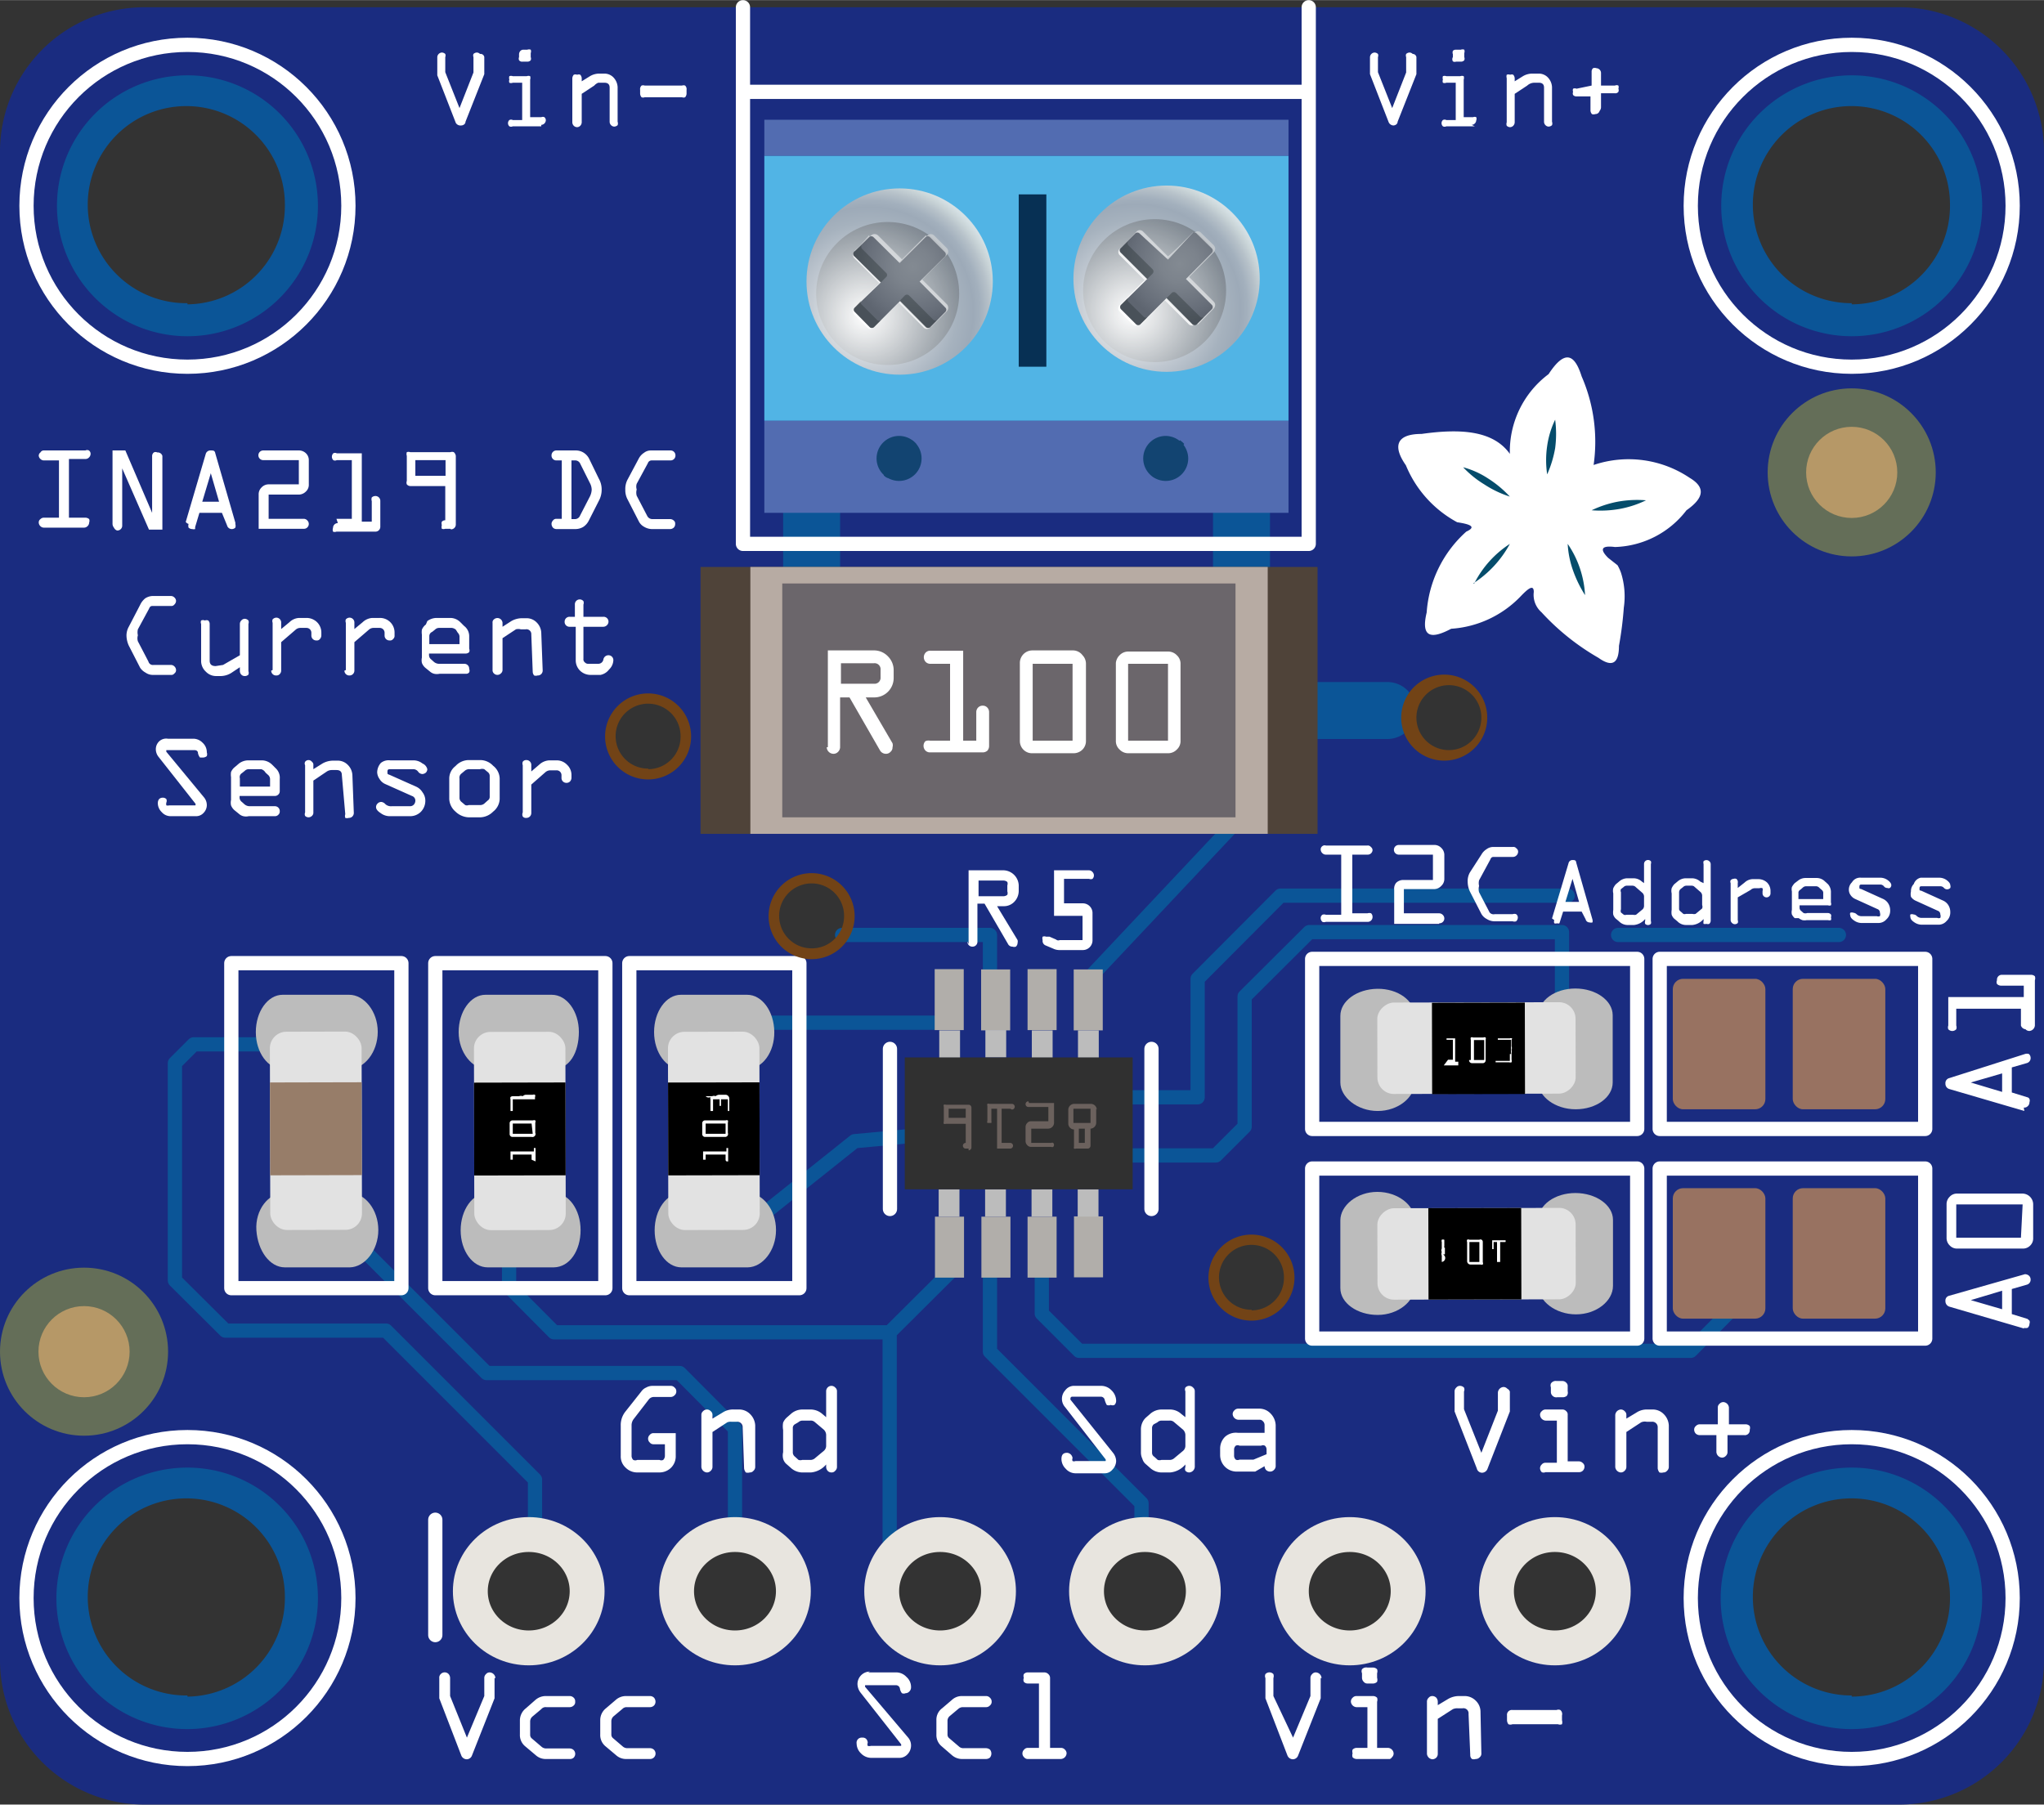 <?xml version="1.0" ?><svg height="22.35mm" viewBox="0 0 71.75 63.35" width="25.31mm" xmlns="http://www.w3.org/2000/svg" xmlns:xlink="http://www.w3.org/1999/xlink">
  <rect x="0" y="0" width="71.75" height="63.35" fill="#333333" stroke="none"/>
  <defs>
    <radialGradient cx="-336.14" cy="-282.28" gradientTransform="translate(-7.58 -426.36) rotate(-135)" gradientUnits="userSpaceOnUse" id="radial-gradient" r="4.7">
      <stop offset="0" stop-color="#fff"/>
      <stop offset="0.21" stop-color="#eaeced"/>
      <stop offset="0.22" stop-color="#e8eaeb"/>
      <stop offset="0.47" stop-color="#bfc7d0"/>
      <stop offset="0.66" stop-color="#a6b2be"/>
      <stop offset="0.78" stop-color="#9daab8"/>
      <stop offset="0.83" stop-color="#a3b0bd"/>
      <stop offset="0.9" stop-color="#b6c1c9"/>
      <stop offset="0.96" stop-color="#cad5d8"/>
      <stop offset="1" stop-color="#d5e0e4"/>
    </radialGradient>
    <radialGradient cx="-336.15" cy="-282.52" gradientTransform="translate(-7.58 -426.36) rotate(-135)" gradientUnits="userSpaceOnUse" id="radial-gradient-2" r="4.25">
      <stop offset="0" stop-color="#fff"/>
      <stop offset="0.58" stop-color="#a3a9ae"/>
      <stop offset="1" stop-color="#606973"/>
    </radialGradient>
    <linearGradient gradientTransform="translate(-7.58 -426.36) rotate(-135)" gradientUnits="userSpaceOnUse" id="linear-gradient" x1="-336.16" x2="-336.16" y1="-282.54" y2="-278.78">
      <stop offset="0" stop-color="#fff"/>
      <stop offset="1" stop-color="#c9cdd1"/>
    </linearGradient>
    <linearGradient id="linear-gradient-2" x1="-336.16" x2="-336.16" xlink:href="#linear-gradient" y1="-281.43" y2="-280.96"/>
    <radialGradient cx="-336.11" cy="-280.08" gradientTransform="translate(-7.58 -426.36) rotate(-135)" gradientUnits="userSpaceOnUse" id="radial-gradient-3" r="2.04">
      <stop offset="0" stop-color="#838a92"/>
      <stop offset="0.32" stop-color="#7c838c"/>
      <stop offset="0.8" stop-color="#686f7a"/>
      <stop offset="1" stop-color="#5e6570"/>
    </radialGradient>
    <radialGradient cx="-342.7" cy="-275.58" id="radial-gradient-4" r="4.7" xlink:href="#radial-gradient"/>
    <radialGradient cx="-342.7" cy="-275.83" id="radial-gradient-5" r="4.25" xlink:href="#radial-gradient-2"/>
    <linearGradient id="linear-gradient-3" x1="-342.72" x2="-342.72" xlink:href="#linear-gradient" y1="-275.84" y2="-272.09"/>
    <linearGradient id="linear-gradient-4" x1="-342.72" x2="-342.72" xlink:href="#linear-gradient" y1="-274.74" y2="-274.27"/>
    <radialGradient cx="-342.67" cy="-273.39" id="radial-gradient-6" r="2.04" xlink:href="#radial-gradient-3"/>
  </defs>
  <title>INA219 High Side DC Current Sensor Breakout - 26V Â±3.2A Max</title>
  <g style="isolation: isolate">
    <g id="HOLES">
      <path d="M66.66.25H5.08A5.07,5.07,0,0,0,0,5.33V58.27a5.07,5.07,0,0,0,5.08,5.08H66.66a5.08,5.08,0,0,0,5.09-5.08V5.33A5.08,5.08,0,0,0,66.66.25ZM6.58,60.1a4,4,0,1,1,4-4A4,4,0,0,1,6.58,60.1Zm0-48.88a4,4,0,1,1,4-4A4,4,0,0,1,6.58,11.22Zm12,46.63a2,2,0,1,1,2-2A2,2,0,0,1,18.56,57.85Zm4.2-30.74A1.27,1.27,0,1,1,24,25.84,1.26,1.26,0,0,1,22.76,27.11Zm3,30.74a2,2,0,1,1,2-2A2,2,0,0,1,25.78,57.85Zm2.71-24.43a1.26,1.26,0,0,1,0-2.52,1.26,1.26,0,1,1,0,2.52ZM33,57.85a2,2,0,1,1,2-2A2,2,0,0,1,33,57.85Zm7.19,0a2,2,0,1,1,2-2A2,2,0,0,1,40.19,57.85ZM43.94,46.1a1.26,1.26,0,0,1,0-2.52,1.26,1.26,0,1,1,0,2.52Zm3.44,11.75a2,2,0,1,1,2-2A2,2,0,0,1,47.38,57.85Zm3.49-31.39a1.26,1.26,0,1,1,1.26-1.26A1.26,1.26,0,0,1,50.87,26.46Zm3.71,31.39a2,2,0,1,1,2-2A2,2,0,0,1,54.58,57.85ZM65,60.1a4,4,0,1,1,4-4A4,4,0,0,1,65,60.1Zm0-48.88a4,4,0,1,1,4-4A4,4,0,0,1,65,11.22Z" style="fill: #1a2c80"/>
    </g>
    <g id="LINES">
      <polyline points="29.56 32.82 34.75 32.82 34.75 34.91" style="fill: none;stroke: #0b5597;stroke-linecap: round;stroke-linejoin: round;stroke-width: 0.5px"/>
      <line style="fill: none;stroke: #0b5597;stroke-linecap: round;stroke-linejoin: round;stroke-width: 0.5px" x1="26.62" x2="33.33" y1="35.9" y2="35.9"/>
      <line style="fill: none;stroke: #0b5597;stroke-linecap: round;stroke-linejoin: round;stroke-width: 0.5px" x1="43.94" x2="38.21" y1="28.27" y2="34.36"/>
      <polyline points="39.25 38.52 42.04 38.52 42.04 34.36 44.95 31.44 55.03 31.44" style="fill: none;stroke: #0b5597;stroke-linecap: round;stroke-linejoin: round;stroke-width: 0.5px"/>
      <polyline points="38.71 40.56 42.68 40.56 43.69 39.55 43.69 34.98 45.96 32.72 54.83 32.72 54.83 36.22" style="fill: none;stroke: #0b5597;stroke-linecap: round;stroke-linejoin: round;stroke-width: 0.5px"/>
      <line style="fill: none;stroke: #0b5597;stroke-linecap: round;stroke-linejoin: round;stroke-width: 0.5px" x1="56.8" x2="64.55" y1="32.82" y2="32.82"/>
      <polyline points="36.57 44.31 36.57 46.11 37.88 47.42 59.35 47.42 60.73 46.03" style="fill: none;stroke: #0b5597;stroke-linecap: round;stroke-linejoin: round;stroke-width: 0.5px"/>
      <polyline points="34.75 43.98 34.75 47.45 40.07 52.77 40.07 53.87" style="fill: none;stroke: #0b5597;stroke-linecap: round;stroke-linejoin: round;stroke-width: 0.5px"/>
      <polyline points="31.23 54.27 31.23 46.77 33.54 44.47" style="fill: none;stroke: #0b5597;stroke-linecap: round;stroke-linejoin: round;stroke-width: 0.5px"/>
      <polyline points="31.23 46.77 19.45 46.77 17.87 45.18 17.87 43.98" style="fill: none;stroke: #0b5597;stroke-linecap: round;stroke-linejoin: round;stroke-width: 0.5px"/>
      <polyline points="25.8 53.6 25.8 50.15 23.86 48.2 17.08 48.2 12.04 43.16" style="fill: none;stroke: #0b5597;stroke-linecap: round;stroke-linejoin: round;stroke-width: 0.5px"/>
      <polyline points="18.78 53.6 18.78 51.94 13.55 46.71 7.91 46.71 6.14 44.95 6.14 37.32 6.8 36.66 10.04 36.66" style="fill: none;stroke: #0b5597;stroke-linecap: round;stroke-linejoin: round;stroke-width: 0.5px"/>
      <path d="M26.09,43.18,30,40.06s2.47-.22,2.57-.25" style="fill: none;stroke: #0b5597;stroke-linecap: round;stroke-linejoin: round;stroke-width: 0.5px"/>
      <line style="fill: none;stroke: #0b5597;stroke-linecap: round;stroke-linejoin: round;stroke-width: 2px" x1="45.23" x2="48.7" y1="24.94" y2="24.94"/>
      <line style="fill: none;stroke: #0b5597;stroke-linecap: round;stroke-linejoin: round;stroke-width: 2px" x1="43.58" x2="43.58" y1="20.56" y2="16.18"/>
      <line style="fill: none;stroke: #0b5597;stroke-linecap: round;stroke-linejoin: round;stroke-width: 2px" x1="28.49" x2="28.49" y1="20.56" y2="16.18"/>
    </g>
    <g data-name="Layer 2" id="Layer_2">
      <g>
        <rect height="9.31" style="fill: #51b4e5" width="18.4" x="26.83" y="5.46"/>
        <rect height="6.05" style="fill: #073054" width="0.97" x="35.76" y="6.82"/>
        <rect height="1.26" style="fill: #526cb1" width="18.4" x="26.83" y="4.2"/>
        <path d="M26.83,18h18.4V14.77H26.83Z" style="fill: #526cb1"/>
        <g>
          <circle cx="31.58" cy="9.88" r="3.27" style="fill: url(#radial-gradient)"/>
          <circle cx="31.16" cy="10.3" r="2.51" style="opacity: 0.8;mix-blend-mode: soft-light;fill: url(#radial-gradient-2)"/>
          <g>
            <path d="M30,8.8l1,1-1,1,.68.68,1-1,1,1,.56-.56a.18.18,0,0,0,0-.24l-.87-.87.87-.87a.17.17,0,0,0,0-.23l-.45-.45a.17.17,0,0,0-.23,0l-.87.87-.87-.87a.18.18,0,0,0-.24,0Z" style="opacity: 0.8;fill: url(#linear-gradient)"/>
            <path d="M33.18,10.93l-1-1,1-1-.68-.67-1,1-1-1L30,8.84a.15.15,0,0,0,0,.23l.87.87-.87.87a.16.16,0,0,0,0,.24l.44.44a.15.15,0,0,0,.23,0l.88-.87.87.87a.15.15,0,0,0,.23,0Z" style="fill: url(#linear-gradient-2)"/>
            <path d="M30,9l.92.91L30,10.8a.1.1,0,0,0,0,.14l.53.54a.11.11,0,0,0,.15,0l.92-.92.91.92a.11.11,0,0,0,.15,0l.53-.54a.1.1,0,0,0,0-.14l-.91-.92L33.17,9a.11.11,0,0,0,0-.15l-.53-.53a.11.11,0,0,0-.15,0l-.91.91-.92-.91a.11.11,0,0,0-.15,0L30,8.82A.11.11,0,0,0,30,9Z" style="fill: url(#radial-gradient-3)"/>
            <g>
              <path d="M32.76,11.22l-.85-.85a.11.11,0,0,0-.15,0l-.18.19.91.92a.11.11,0,0,0,.15,0l.26-.26A.1.1,0,0,1,32.76,11.22Z" style="fill: #30383a;opacity: 0.43"/>
              <path d="M30.78,11.22l-.54-.54a.1.1,0,0,1,0-.14L30,10.8a.1.1,0,0,0,0,.14l.53.54a.11.11,0,0,0,.15,0l.26-.26A.1.1,0,0,1,30.78,11.22Z" style="fill: #30383a;opacity: 0.43"/>
              <path d="M30,9l.92.91.19-.19a.1.1,0,0,0,0-.14l-.85-.85a.1.1,0,0,1,0-.14L30,8.82A.11.11,0,0,0,30,9Z" style="fill: #30383a;opacity: 0.43"/>
            </g>
          </g>
        </g>
        <g>
          <circle cx="40.95" cy="9.78" r="3.27" style="fill: url(#radial-gradient-4)"/>
          <circle cx="40.53" cy="10.2" r="2.51" style="opacity: 0.8;mix-blend-mode: soft-light;fill: url(#radial-gradient-5)"/>
          <g>
            <path d="M39.37,8.71l1,1-1,1,.68.68,1-1,1,1,.56-.57a.17.17,0,0,0,0-.23l-.87-.87.87-.87a.18.18,0,0,0,0-.24l-.45-.44a.15.15,0,0,0-.23,0L41,9l-.87-.87a.16.16,0,0,0-.24,0Z" style="opacity: 0.8;fill: url(#linear-gradient-3)"/>
            <path d="M42.55,10.84l-1-1,1-1-.68-.68-1,1-1-1-.56.56a.16.16,0,0,0,0,.24l.87.87-.87.87a.16.16,0,0,0,0,.24l.44.44a.17.17,0,0,0,.23,0l.88-.87.87.87a.17.17,0,0,0,.23,0Z" style="fill: url(#linear-gradient-4)"/>
            <path d="M39.35,8.87l.92.92-.92.91a.11.11,0,0,0,0,.15l.53.53a.11.11,0,0,0,.15,0l.92-.92.91.92a.11.11,0,0,0,.15,0l.53-.53a.11.11,0,0,0,0-.15l-.91-.91.91-.92a.11.11,0,0,0,0-.15L42,8.19a.11.11,0,0,0-.15,0L41,9.11,40,8.19a.11.11,0,0,0-.15,0l-.53.53A.11.11,0,0,0,39.35,8.87Z" style="fill: url(#radial-gradient-6)"/>
            <g>
              <path d="M42.13,11.12l-.85-.84a.11.11,0,0,0-.15,0l-.18.18.91.92a.11.11,0,0,0,.15,0l.26-.26A.1.1,0,0,1,42.13,11.12Z" style="fill: #30383a;opacity: 0.43"/>
              <path d="M40.15,11.12l-.54-.53a.11.11,0,0,1,0-.15l-.26.26a.11.11,0,0,0,0,.15l.53.53a.11.11,0,0,0,.15,0l.26-.26A.1.1,0,0,1,40.15,11.12Z" style="fill: #30383a;opacity: 0.43"/>
              <path d="M39.35,8.87l.92.92.19-.19a.11.11,0,0,0,0-.15l-.85-.84a.11.11,0,0,1,0-.15l-.26.26A.11.11,0,0,0,39.35,8.87Z" style="fill: #30383a;opacity: 0.43"/>
            </g>
          </g>
        </g>
        <g>
          <path d="M32.35,16.09a.79.79,0,1,1-.79-.79A.79.79,0,0,1,32.35,16.09Z" style="fill: #124471"/>
          <path d="M31.19,16.77l-.05,0a.38.38,0,0,1-.12-.09l1-1.23.08.07.06.06Z" style="fill: #124471"/>
        </g>
        <g>
          <path d="M41.71,16.09a.79.79,0,1,1-.79-.79A.8.8,0,0,1,41.71,16.09Z" style="fill: #124471"/>
          <path d="M40.54,16.77l0,0a.38.38,0,0,1-.12-.09l1-1.23.09.07.06.06Z" style="fill: #124471"/>
        </g>
      </g>
    </g>
    <g id="text">
      <g>
        <path d="M49.72,2v.6l-.66,1.67c0,.08-.08.13-.15.13a.19.19,0,0,1-.17-.13l-.65-1.67V2a.17.17,0,0,1,.16-.16.18.18,0,0,1,.12.05.15.15,0,0,1,0,.11v.53l.5,1.26.49-1.25V2a.15.15,0,0,1,0-.11.18.18,0,0,1,.12-.05.16.16,0,0,1,.11.05A.13.13,0,0,1,49.72,2Z" style="fill: #fff"/>
        <path d="M51.77,4.43h-1a.13.13,0,0,1-.12,0,.15.15,0,0,1,0-.22.13.13,0,0,1,.12,0h.33V2.9h-.33a.15.15,0,0,1-.12,0,.15.15,0,0,1,0-.11.19.19,0,0,1,0-.12.17.17,0,0,1,.12,0h.49a.17.17,0,0,1,.12,0,.19.19,0,0,1,0,.12V4.11h.33a.13.13,0,0,1,.11,0,.14.14,0,0,1,0,.11.17.17,0,0,1-.16.16Zm-.66-2.69h.17a.17.17,0,0,1,.12,0,.17.17,0,0,1,0,.12V2a.15.15,0,0,1,0,.11.15.15,0,0,1-.12.05h-.17A.13.13,0,0,1,51,2.15.15.15,0,0,1,51,2V1.9a.18.18,0,0,1,0-.12A.15.15,0,0,1,51.11,1.74Z" style="fill: #fff"/>
        <path d="M53.61,3l-.44.29v1a.18.18,0,0,1-.05.12.16.16,0,0,1-.11.05.17.17,0,0,1-.12-.05.18.18,0,0,1,0-.12V2.74a.21.21,0,0,1,0-.12.16.16,0,0,1,.12,0,.15.15,0,0,1,.11,0,.21.21,0,0,1,.05.12v.11l.29-.18a.64.64,0,0,1,.34-.09H54a.44.44,0,0,1,.33.13.53.53,0,0,1,.15.34l0,1.22a.17.17,0,0,1,0,.12.18.18,0,0,1-.12.05.16.16,0,0,1-.11-.05.17.17,0,0,1-.05-.12l0-1.2c0-.11-.06-.17-.18-.17h-.15A.37.37,0,0,0,53.61,3Z" style="fill: #fff"/>
        <path d="M55.87,3v-.5a.16.16,0,0,1,.05-.11.17.17,0,0,1,.12,0,.17.17,0,0,1,.16.16V3h.49a.13.13,0,0,1,.12,0,.16.16,0,0,1,0,.11.14.14,0,0,1,0,.11.13.13,0,0,1-.12.05H56.2v.5a.21.21,0,0,1-.05.12A.15.15,0,0,1,56,4a.16.16,0,0,1-.12,0,.21.21,0,0,1-.05-.12v-.5h-.49a.15.15,0,0,1-.12-.05.14.14,0,0,1,0-.11.15.15,0,0,1,0-.11.15.15,0,0,1,.12,0Z" style="fill: #fff"/>
      </g>
      <g>
        <path d="M17,2v.6l-.66,1.67c0,.08-.08.13-.15.13A.19.19,0,0,1,16,4.31l-.65-1.67V2a.17.17,0,0,1,.16-.16.18.18,0,0,1,.12.05.15.15,0,0,1,0,.11v.53l.5,1.26.49-1.25V2a.15.15,0,0,1,0-.11.18.18,0,0,1,.12-.05.16.16,0,0,1,.11.05A.13.13,0,0,1,17,2Z" style="fill: #fff"/>
        <path d="M19,4.43H18a.13.13,0,0,1-.12,0,.15.15,0,0,1,0-.22.13.13,0,0,1,.12,0h.33V2.9H18a.15.15,0,0,1-.12,0,.15.15,0,0,1,0-.11.19.19,0,0,1,0-.12.17.17,0,0,1,.12,0h.49a.17.17,0,0,1,.12,0,.19.19,0,0,1,0,.12V4.11H19a.13.13,0,0,1,.11,0,.14.14,0,0,1,.05.11.17.17,0,0,1-.16.16Zm-.66-2.69h.17a.17.17,0,0,1,.12,0,.17.17,0,0,1,0,.12V2a.15.15,0,0,1,0,.11.15.15,0,0,1-.12.05h-.17a.13.13,0,0,1-.12-.05.15.15,0,0,1,0-.11V1.9a.18.18,0,0,1,.05-.12A.15.15,0,0,1,18.36,1.74Z" style="fill: #fff"/>
        <path d="M20.86,3l-.44.29v1a.18.18,0,0,1-.05.12.16.16,0,0,1-.11.05.17.17,0,0,1-.12-.05.18.18,0,0,1-.05-.12V2.74a.21.21,0,0,1,.05-.12.16.16,0,0,1,.12,0,.15.15,0,0,1,.11,0,.21.21,0,0,1,.05.12v.11l.29-.18a.64.64,0,0,1,.34-.09h.15a.44.44,0,0,1,.33.13.53.53,0,0,1,.15.34l0,1.22a.17.17,0,0,1,0,.12.18.18,0,0,1-.12.05.16.16,0,0,1-.11-.05.17.17,0,0,1-.05-.12l0-1.2c0-.11-.06-.17-.18-.17H21A.37.37,0,0,0,20.86,3Z" style="fill: #fff"/>
        <path d="M24.1,3.15v.14a.21.21,0,0,1-.05.12.15.15,0,0,1-.11,0H22.63a.15.15,0,0,1-.11,0,.21.21,0,0,1-.05-.12V3.15A.17.17,0,0,1,22.52,3a.16.16,0,0,1,.11,0h1.31a.16.16,0,0,1,.11,0A.17.17,0,0,1,24.1,3.15Z" style="fill: #fff"/>
      </g>
      <g>
        <path d="M5.39,23.34H6a.17.17,0,0,1,.12.05.18.18,0,0,1,.06.13.14.14,0,0,1-.06.12.13.13,0,0,1-.12.05H5.37a.44.44,0,0,1-.26-.08.53.53,0,0,1-.19-.17l-.4-.78a.89.89,0,0,1-.08-.35A.63.63,0,0,1,4.52,22l.4-.77A.64.64,0,0,1,5.1,21a.52.52,0,0,1,.24-.08H6a.17.17,0,0,1,.12.05.17.17,0,0,1,.06.12.18.18,0,0,1-.06.13.13.13,0,0,1-.12.05H5.37c-.06,0-.1,0-.14.1l-.39.72a.46.46,0,0,0,0,.21.36.36,0,0,0,0,.21l.37.71A.16.16,0,0,0,5.39,23.34Z" style="fill: #fff"/>
        <path d="M7.83,23.34,8.42,23v-1.1a.17.17,0,0,1,.05-.12.16.16,0,0,1,.12-.06.18.18,0,0,1,.13.06.17.17,0,0,1,0,.12v1.66a.18.18,0,0,1,0,.12.17.17,0,0,1-.13.05.16.16,0,0,1-.12-.05.18.18,0,0,1-.05-.12v-.14l-.3.2a.72.72,0,0,1-.36.11H7.59a.49.49,0,0,1-.36-.15.51.51,0,0,1-.17-.36l0-1.32a.15.15,0,0,1,0-.12.15.15,0,0,1,.13,0,.16.16,0,0,1,.12,0,.17.17,0,0,1,.05.12l0,1.29c0,.13.07.19.21.19Z" style="fill: #fff"/>
        <path d="M9.57,23.52V21.86a.17.17,0,0,1,0-.12.18.18,0,0,1,.13-.06.17.17,0,0,1,.17.18v.22l.29-.24a.52.52,0,0,1,.34-.15h.26a.53.53,0,0,1,.37.15.51.51,0,0,1,.15.37v.09a.19.19,0,0,1-.05.13.13.13,0,0,1-.12.05.17.17,0,0,1-.18-.17v-.1a.17.17,0,0,0-.17-.17h-.23a.25.25,0,0,0-.16.07l-.5.43v1a.17.17,0,0,1-.05.12.15.15,0,0,1-.12.05.17.17,0,0,1-.18-.17Z" style="fill: #fff"/>
        <path d="M12.14,23.52V21.86a.17.17,0,0,1,0-.12.18.18,0,0,1,.13-.06.17.17,0,0,1,.17.18v.22l.29-.24a.54.54,0,0,1,.34-.15h.26a.51.51,0,0,1,.52.52v.09a.15.15,0,0,1-.05.13.13.13,0,0,1-.12.05.17.17,0,0,1-.18-.17v-.1a.17.17,0,0,0-.17-.17h-.23a.25.25,0,0,0-.16.07l-.5.43v1a.17.17,0,0,1-.17.17.17.17,0,0,1-.18-.17Z" style="fill: #fff"/>
        <path d="M16.47,22.34v.43a.16.16,0,0,1,0,.12.17.17,0,0,1-.12.05H15.06V23a.19.19,0,0,0,.08.15l.1.09a.29.29,0,0,0,.16.06h.9a.17.17,0,0,1,.17.18.15.15,0,0,1,0,.12.13.13,0,0,1-.12.05h-.92a.43.43,0,0,1-.19,0,.35.35,0,0,1-.15-.08l-.16-.13a.43.43,0,0,1-.12-.17.45.45,0,0,1,0-.19v-.8a.62.62,0,0,1,0-.18.44.44,0,0,1,.14-.18L15,21.8a.56.56,0,0,1,.32-.11h.49a.5.5,0,0,1,.35.15l.13.13A.45.45,0,0,1,16.47,22.34Zm-1.4,0v.27h1.06v-.25a.2.2,0,0,0-.06-.15L16,22.1a.27.27,0,0,0-.14-.06h-.44a.2.2,0,0,0-.15.06l-.1.08A.16.16,0,0,0,15.07,22.32Z" style="fill: #fff"/>
        <path d="M18.11,22.09l-.47.31v1.12a.16.16,0,0,1-.06.12.17.17,0,0,1-.24,0,.15.15,0,0,1-.05-.12V21.86a.13.13,0,0,1,.05-.12.18.18,0,0,1,.3.12V22l.31-.2a.76.76,0,0,1,.37-.1h.16a.49.49,0,0,1,.36.15.54.54,0,0,1,.16.36l.05,1.33a.18.18,0,0,1-.05.12.17.17,0,0,1-.13.05.19.19,0,0,1-.12,0,.21.21,0,0,1-.05-.13l-.05-1.31a.17.17,0,0,0-.2-.18h-.17A.32.32,0,0,0,18.11,22.09Z" style="fill: #fff"/>
        <path d="M21.08,23.69h-.35a.53.53,0,0,1-.37-.15.51.51,0,0,1-.15-.37V22H20a.17.17,0,0,1-.18-.18.17.17,0,0,1,.18-.17h.18v-.43a.17.17,0,0,1,.18-.18.17.17,0,0,1,.12.06.17.17,0,0,1,0,.12v.43h.7a.17.17,0,0,1,.13.29.18.18,0,0,1-.13.06h-.7v1.13a.13.13,0,0,0,.05.12.15.15,0,0,0,.12.05h.35a.18.18,0,0,0,.18-.15.18.18,0,0,1,.18-.15.17.17,0,0,1,.17.18.47.47,0,0,1-.15.32A.5.5,0,0,1,21.08,23.69Z" style="fill: #fff"/>
      </g>
      <g>
        <path d="M1.54,15.81H3a.13.13,0,0,1,.12,0,.14.14,0,0,1,.06.12.18.18,0,0,1-.06.13.17.17,0,0,1-.12.05H2.42v2.06H3a.21.21,0,0,1,.13.05.17.17,0,0,1,0,.12.18.18,0,0,1-.06.13.17.17,0,0,1-.12.05H1.54a.17.17,0,0,1-.12-.05.18.18,0,0,1-.06-.13.14.14,0,0,1,.06-.12.17.17,0,0,1,.12-.05h.53V16.16H1.54a.17.17,0,0,1-.12-.05A.18.18,0,0,1,1.36,16a.14.14,0,0,1,.06-.12A.13.13,0,0,1,1.54,15.81Z" style="fill: #fff"/>
        <path d="M5.7,16v2.59H5.23l-.94-2.15v2a.17.17,0,0,1-.18.18A.18.18,0,0,1,4,18.52a.21.21,0,0,1-.05-.13V15.81H4.4L5.34,18V16a.16.16,0,0,1,.06-.12.13.13,0,0,1,.12,0A.17.17,0,0,1,5.7,16Z" style="fill: #fff"/>
        <path d="M6.52,18.32l.7-2.38a.17.17,0,0,1,.18-.13c.09,0,.14,0,.16.11l.7,2.42a.11.11,0,0,1,0,.05.21.21,0,0,1,0,.13.17.17,0,0,1-.12.05.17.17,0,0,1-.17-.13L7.79,18H7l-.15.5s0,.05,0,.07a.19.19,0,0,1-.1,0,.19.19,0,0,1-.13-.05.21.21,0,0,1,0-.13A.2.2,0,0,1,6.52,18.32Zm.88-1.71-.3,1h.59Z" style="fill: #fff"/>
        <path d="M10.67,18.56H9.08v-1.2a.33.33,0,0,1,.1-.25A.34.34,0,0,1,9.43,17h1.06v-.85H9.24a.17.17,0,1,1,0-.34h1.25a.35.35,0,0,1,.25.1.33.33,0,0,1,.1.24V17a.32.32,0,0,1-.1.25.36.36,0,0,1-.25.11H9.43v.85h1.24a.17.17,0,0,1,.12.06.17.17,0,0,1,0,.24A.16.16,0,0,1,10.67,18.56Z" style="fill: #fff"/>
        <path d="M11.81,18.21h.54V16.15h-.53a.13.13,0,0,1-.12,0,.17.17,0,0,1,0-.24.13.13,0,0,1,.12,0h.88v2.4h.35v-.72a.21.21,0,0,1,0-.13.18.18,0,0,1,.12-.05.17.17,0,0,1,.18.18v.9a.17.17,0,0,1-.18.17H11.81a.16.16,0,0,1-.12,0,.19.19,0,0,1,0-.13.17.17,0,0,1,.17-.17Z" style="fill: #fff"/>
        <path d="M15.81,18.56h-.18a.18.18,0,0,1-.12,0,.21.21,0,0,1,0-.13.18.18,0,0,1,0-.12.17.17,0,0,1,.12-.05V17.06H14.4a.16.16,0,0,1-.12-.06.17.17,0,0,1,0-.12V16a.21.21,0,0,1,0-.13.18.18,0,0,1,.12,0h1.41a.18.18,0,0,1,.12,0A.21.21,0,0,1,16,16v2.4a.17.17,0,0,1-.17.18Zm-.17-1.86v-.55H14.58v.55Z" style="fill: #fff"/>
        <path d="M19.54,15.81h.69a.52.52,0,0,1,.26.08.54.54,0,0,1,.19.21l.34.7a.76.76,0,0,1,.1.39.81.81,0,0,1-.1.39l-.35.69a.57.57,0,0,1-.19.22.54.54,0,0,1-.28.08h-.67a.17.17,0,0,1-.12-.05.21.21,0,0,1-.05-.13.17.17,0,0,1,.05-.12.14.14,0,0,1,.12-.06h.19V16.16h-.18a.17.17,0,0,1-.18-.18.17.17,0,0,1,.18-.17Zm.52.35v2.06h.13a.19.19,0,0,0,.17-.12l.35-.68a.6.6,0,0,0,.06-.23.5.5,0,0,0-.05-.21l-.36-.72a.19.19,0,0,0-.18-.1Z" style="fill: #fff"/>
        <path d="M22.89,18.22h.63a.19.19,0,0,1,.13.05.13.13,0,0,1,.05.12.17.17,0,0,1-.05.13.19.19,0,0,1-.13.05h-.65a.56.56,0,0,1-.26-.08.44.44,0,0,1-.18-.18l-.4-.78a.68.68,0,0,1-.08-.34.71.71,0,0,1,.07-.34l.41-.77a.54.54,0,0,1,.18-.19.38.38,0,0,1,.24-.08h.69a.17.17,0,0,1,.17.17.17.17,0,0,1-.17.18h-.67a.14.14,0,0,0-.13.1l-.39.72a.33.33,0,0,0,0,.2.41.41,0,0,0,0,.22l.37.71A.2.2,0,0,0,22.89,18.22Z" style="fill: #fff"/>
      </g>
      <g>
        <path d="M5.89,25.93H6.8a.46.46,0,0,1,.31.14.45.45,0,0,1,.15.34.21.21,0,0,1,0,.13.21.21,0,0,1-.12.05c-.06,0-.1,0-.12,0a.35.35,0,0,1-.07-.15c0-.08-.06-.11-.13-.11H5.9s-.06,0-.06,0a.15.15,0,0,0,0,.06L7.17,28a.43.43,0,0,1,.09.26.39.39,0,0,1-.11.27.35.35,0,0,1-.26.12H6a.41.41,0,0,1-.32-.14.44.44,0,0,1-.14-.31c0-.13.06-.2.18-.2a.17.17,0,0,1,.12.05.16.16,0,0,1,0,.12.18.18,0,0,0,0,.1.17.17,0,0,0,.1,0h.87s.05,0,.05,0a.08.08,0,0,0,0-.06l-1.3-1.65a.43.43,0,0,1-.09-.26.38.38,0,0,1,.12-.28A.36.36,0,0,1,5.89,25.93Z" style="fill: #fff"/>
        <path d="M9.82,27.34v.43a.16.16,0,0,1-.05.12.17.17,0,0,1-.12.05H8.41V28a.19.19,0,0,0,.08.15l.1.09a.29.29,0,0,0,.16.06h.9a.17.17,0,0,1,.17.18.15.15,0,0,1-.05.12.16.16,0,0,1-.12.05H8.73a.43.43,0,0,1-.19,0,.35.35,0,0,1-.15-.08l-.16-.13a.43.43,0,0,1-.12-.17.45.45,0,0,1,0-.19v-.8a.62.62,0,0,1,0-.18.44.44,0,0,1,.14-.18l.14-.12a.54.54,0,0,1,.32-.11H9.2a.52.52,0,0,1,.35.15l.13.13A.45.45,0,0,1,9.82,27.34Zm-1.4,0v.27H9.48v-.25a.2.2,0,0,0-.06-.15l-.1-.09A.26.26,0,0,0,9.17,27H8.74a.2.2,0,0,0-.15.06l-.1.08A.16.16,0,0,0,8.42,27.32Z" style="fill: #fff"/>
        <path d="M11.46,27.09,11,27.4v1.12a.15.15,0,0,1-.05.12.17.17,0,0,1-.24,0,.15.15,0,0,1,0-.12V26.86a.13.13,0,0,1,0-.12.15.15,0,0,1,.24,0,.13.13,0,0,1,.05.12V27l.32-.2a.76.76,0,0,1,.37-.1h.16a.49.49,0,0,1,.36.15.54.54,0,0,1,.16.36l.05,1.33a.18.18,0,0,1-.05.12.17.17,0,0,1-.13.05.19.19,0,0,1-.12,0,.21.21,0,0,1,0-.13L12,27.21c0-.12-.06-.18-.19-.18h-.17A.32.32,0,0,0,11.46,27.09Z" style="fill: #fff"/>
        <path d="M13.7,26.69h.8a.51.51,0,0,1,.33.11A.29.29,0,0,1,15,27a.18.18,0,0,1-.05.12.21.21,0,0,1-.12.05.19.19,0,0,1-.15-.08A.21.21,0,0,0,14.5,27h-.79c-.07,0-.11,0-.11.09s0,.08.08.11l.92.41a.5.5,0,0,1,.23.2.48.48,0,0,1,.1.31.55.55,0,0,1-.16.38.53.53,0,0,1-.36.15H13.7a.53.53,0,0,1-.34-.11c-.11-.07-.16-.14-.16-.21a.17.17,0,0,1,.05-.12.18.18,0,0,1,.14-.06.23.23,0,0,1,.14.08.29.29,0,0,0,.22.07h.65a.18.18,0,0,0,.13-.06.21.21,0,0,0,.05-.13.17.17,0,0,0-.12-.17l-.94-.42a.44.44,0,0,1-.2-.18.43.43,0,0,1-.08-.23.51.51,0,0,1,.13-.33A.44.44,0,0,1,13.7,26.69Z" style="fill: #fff"/>
        <path d="M17.54,27.32v.73a.59.59,0,0,1-.23.44.66.66,0,0,1-.45.2h-.41a.7.7,0,0,1-.46-.2.62.62,0,0,1-.22-.44v-.73a.55.55,0,0,1,.22-.43.63.63,0,0,1,.46-.21h.41a.62.62,0,0,1,.45.2A.59.59,0,0,1,17.54,27.32Zm-1.41,0V28a.18.18,0,0,0,.07.15l.13.11a.16.16,0,0,0,.12,0h.4a.23.23,0,0,0,.17-.07l.1-.09a.15.15,0,0,0,.07-.14v-.71a.17.17,0,0,0-.07-.15l-.12-.1a.25.25,0,0,0-.15,0h-.36a.24.24,0,0,0-.18.06l-.12.1A.18.18,0,0,0,16.13,27.33Z" style="fill: #fff"/>
        <path d="M18.35,28.52V26.86a.17.17,0,0,1,0-.12.14.14,0,0,1,.12-.06.17.17,0,0,1,.18.18v.22l.28-.24a.56.56,0,0,1,.35-.15h.25a.5.5,0,0,1,.37.15.49.49,0,0,1,.16.37v.09a.19.19,0,0,1-.05.13.17.17,0,0,1-.13.05.17.17,0,0,1-.17-.17v-.1a.17.17,0,0,0-.18-.17h-.22a.27.27,0,0,0-.17.07l-.49.43v1a.17.17,0,0,1-.18.17.13.13,0,0,1-.12-.05A.17.17,0,0,1,18.35,28.52Z" style="fill: #fff"/>
      </g>
      <g>
        <path d="M34,33.14V30.55h1.23a.55.55,0,0,1,.53.53v.2a.55.55,0,0,1-.16.38.5.5,0,0,1-.37.15H35L35.72,33a.21.21,0,0,1,0,.1.18.18,0,0,1-.06.13.18.18,0,0,1-.12,0,.17.17,0,0,1-.16-.1l-.82-1.41h-.25v1.33a.17.17,0,0,1-.18.18.17.17,0,0,1-.17-.18Zm.35-1.68h.88a.21.21,0,0,0,.13-.05.18.18,0,0,0,0-.12v-.21a.18.18,0,0,0,0-.12.21.21,0,0,0-.13-.05h-.88Z" style="fill: #fff"/>
        <path d="M37.2,33H38v-.85H37V30.55h1.23a.17.17,0,0,1,.12.06.17.17,0,0,1,0,.24.15.15,0,0,1-.12,0h-.88v.86H38a.34.34,0,0,1,.35.35V33a.34.34,0,0,1-.35.35H37.2a.5.5,0,0,1-.23-.05l-.26-.11A.17.17,0,0,1,36.6,33a.18.18,0,0,1,0-.12.17.17,0,0,1,.12,0l.12,0,.23.1A.12.12,0,0,0,37.2,33Z" style="fill: #fff"/>
      </g>
      <g>
        <path d="M46.54,29.68H48a.13.13,0,0,1,.12.05.14.14,0,0,1,.06.12A.17.17,0,0,1,48,30h-.53v2.06H48a.21.21,0,0,1,.13,0,.17.17,0,0,1,.05.12.17.17,0,0,1-.18.18H46.54a.17.17,0,0,1-.12,0,.18.18,0,0,1-.06-.13.14.14,0,0,1,.06-.12.17.17,0,0,1,.12,0h.54V30h-.54a.17.17,0,0,1-.12-.05.18.18,0,0,1-.06-.13.14.14,0,0,1,.06-.12A.13.13,0,0,1,46.54,29.68Z" style="fill: #fff"/>
        <path d="M50.52,32.43H48.94v-1.2A.33.33,0,0,1,49,31a.34.34,0,0,1,.24-.11h1.06V30H49.1a.17.17,0,1,1,0-.34h1.24a.33.33,0,0,1,.25.1.34.34,0,0,1,.11.24v.85a.33.33,0,0,1-.11.25.34.34,0,0,1-.25.11H49.28v.85h1.24a.18.18,0,0,1,.13.06.17.17,0,0,1-.13.29Z" style="fill: #fff"/>
        <path d="M52.47,32.09h.63a.17.17,0,0,1,.12,0,.14.14,0,0,1,.06.12.18.18,0,0,1-.06.13.17.17,0,0,1-.12,0h-.65a.52.52,0,0,1-.26-.08.47.47,0,0,1-.19-.18l-.4-.78a.81.81,0,0,1-.08-.34.61.61,0,0,1,.08-.34L52,30a.54.54,0,0,1,.18-.19.4.4,0,0,1,.24-.08h.69a.13.13,0,0,1,.12.05.14.14,0,0,1,.06.12.18.18,0,0,1-.06.13.17.17,0,0,1-.12.05h-.66c-.06,0-.1,0-.14.1l-.39.72a.42.42,0,0,0,0,.2.4.4,0,0,0,0,.22l.37.71A.18.18,0,0,0,52.47,32.09Z" style="fill: #fff"/>
      </g>
      <g>
        <path d="M54.48,32.24l.58-1.94a.14.14,0,0,1,.14-.11c.07,0,.12,0,.13.09l.57,2s0,0,0,0a.21.21,0,0,1,0,.1.18.18,0,0,1-.1,0,.14.14,0,0,1-.14-.11L55.52,32h-.65l-.13.41a.05.05,0,0,1,0,0,.11.11,0,0,1-.08,0,.15.15,0,0,1-.1,0,.15.15,0,0,1,0-.11Zm.72-1.39-.25.81h.48Z" style="fill: #fff"/>
        <path d="M57.71,31v-.67a.14.14,0,0,1,.24-.1.14.14,0,0,1,0,.1v2a.16.16,0,0,1,0,.1.14.14,0,0,1-.2,0,.14.14,0,0,1,0-.1v-.07a.59.59,0,0,1-.39.21h-.24a.42.42,0,0,1-.29-.13l-.12-.1a.36.36,0,0,1-.08-.13.55.55,0,0,1,0-.17v-.58a.39.39,0,0,1,0-.18.56.56,0,0,1,.09-.14l.12-.1a.44.44,0,0,1,.29-.11h.21a.44.44,0,0,1,.3.12Zm-.41.09h-.2a.16.16,0,0,0-.11.05l-.09.07a.13.13,0,0,0,0,.11v.6a.16.16,0,0,0,0,.11l.1.08a.12.12,0,0,0,.09,0h.23a.21.21,0,0,0,.11,0l.23-.19a.17.17,0,0,0,.05-.12v-.31a.18.18,0,0,0-.06-.15l-.23-.2A.16.16,0,0,0,57.3,31.09Z" style="fill: #fff"/>
        <path d="M59.8,31v-.67a.18.18,0,0,1,0-.1.15.15,0,0,1,.2,0,.14.14,0,0,1,.05.1v2a.16.16,0,0,1-.05.1.15.15,0,0,1-.1,0,.18.18,0,0,1-.1,0,.21.21,0,0,1,0-.1v-.07a.59.59,0,0,1-.39.21h-.24a.42.42,0,0,1-.29-.13l-.12-.1a.36.36,0,0,1-.08-.13.55.55,0,0,1,0-.17v-.58a.39.39,0,0,1,0-.18.56.56,0,0,1,.09-.14l.12-.1a.44.44,0,0,1,.29-.11h.21a.44.44,0,0,1,.3.12Zm-.41.09h-.2a.16.16,0,0,0-.11.05l-.09.07a.16.16,0,0,0-.05.11v.6A.14.14,0,0,0,59,32l.09.08a.12.12,0,0,0,.09,0h.23a.21.21,0,0,0,.11,0l.23-.19a.17.17,0,0,0,0-.12v-.31a.18.18,0,0,0-.06-.15l-.23-.2A.16.16,0,0,0,59.39,31.09Z" style="fill: #fff"/>
        <path d="M60.75,32.3V31a.12.12,0,0,1,0-.1.14.14,0,0,1,.1-.05.15.15,0,0,1,.1,0A.15.15,0,0,1,61,31v.17l.24-.19a.43.43,0,0,1,.28-.12h.2a.45.45,0,0,1,.31.12.42.42,0,0,1,.12.3v.08a.14.14,0,1,1-.28,0v-.08a.18.18,0,0,0,0-.1.15.15,0,0,0-.11,0h-.18a.22.22,0,0,0-.13.06L61,31.5v.8a.14.14,0,0,1,0,.1.14.14,0,0,1-.2,0A.14.14,0,0,1,60.75,32.3Z" style="fill: #fff"/>
        <path d="M64.27,31.34v.34a.13.13,0,0,1,0,.1.14.14,0,0,1-.1,0h-1v.08a.14.14,0,0,0,.06.12l.08.07a.2.2,0,0,0,.13,0h.73a.14.14,0,0,1,.1.05.12.12,0,0,1,0,.1.14.14,0,0,1,0,.1.18.18,0,0,1-.1,0h-.75a.4.4,0,0,1-.15,0,.5.5,0,0,1-.13-.07L63,32.23a.45.45,0,0,1-.1-.13.34.34,0,0,1,0-.16v-.65a.34.34,0,0,1,0-.15A.58.58,0,0,1,63,31l.12-.09a.41.41,0,0,1,.26-.09h.4a.41.41,0,0,1,.28.12l.11.1A.42.42,0,0,1,64.27,31.34Zm-1.14,0v.22H64v-.2a.13.13,0,0,0-.05-.12l-.08-.07a.17.17,0,0,0-.11-.06h-.36a.17.17,0,0,0-.12.05l-.08.07A.13.13,0,0,0,63.13,31.32Z" style="fill: #fff"/>
        <path d="M65.33,30.81H66a.44.44,0,0,1,.27.09c.08.06.12.12.12.17a.12.12,0,0,1-.05.1.11.11,0,0,1-.09,0,.14.14,0,0,1-.12-.06.17.17,0,0,0-.12-.06h-.64c-.07,0-.1,0-.1.08s0,.06.07.08l.75.34a.42.42,0,0,1,.19.16.45.45,0,0,1,.07.25.4.4,0,0,1-.13.31.37.37,0,0,1-.29.13h-.58a.46.46,0,0,1-.27-.09c-.09-.06-.13-.12-.13-.18a.11.11,0,0,1,0-.09.16.16,0,0,1,.11,0,.19.19,0,0,1,.12.06.24.24,0,0,0,.17.06h.53a.15.15,0,0,0,.11,0,.17.17,0,0,0,0-.12.13.13,0,0,0-.09-.13l-.77-.35a.39.39,0,0,1-.17-.14.33.33,0,0,1-.06-.19.36.36,0,0,1,.11-.26A.33.33,0,0,1,65.33,30.81Z" style="fill: #fff"/>
        <path d="M67.42,30.81h.65a.44.44,0,0,1,.27.09c.08.06.12.12.12.17a.15.15,0,0,1,0,.1.15.15,0,0,1-.22,0,.17.17,0,0,0-.12-.06h-.64c-.07,0-.1,0-.1.08s0,.06.07.08l.75.34a.42.42,0,0,1,.19.16.45.45,0,0,1,.07.25.4.4,0,0,1-.13.31.37.37,0,0,1-.29.13h-.57a.47.47,0,0,1-.28-.09c-.09-.06-.13-.12-.13-.18a.15.15,0,0,1,0-.09.16.16,0,0,1,.11,0,.17.17,0,0,1,.12.06.24.24,0,0,0,.17.06H68a.14.14,0,0,0,.11,0,.17.17,0,0,0,0-.12.13.13,0,0,0-.09-.13l-.77-.35a.39.39,0,0,1-.17-.14.41.41,0,0,1,0-.19.35.35,0,0,1,.1-.26A.33.33,0,0,1,67.42,30.81Z" style="fill: #fff"/>
      </g>
      <g>
        <path d="M71.06,46.64l-2.63-.77a.2.2,0,0,1-.14-.2.17.17,0,0,1,.12-.18l2.67-.76h0a.22.22,0,0,1,.14.05.18.18,0,0,1,.06.13.18.18,0,0,1-.14.19l-.52.15v.88l.55.17s0,0,.07.06a.15.15,0,0,1,0,.11.2.2,0,0,1-.06.14.22.22,0,0,1-.14,0Zm-1.88-1,1.1.32v-.65Z" style="fill: #fff"/>
        <path d="M71,43.83h-2.3a.34.34,0,0,1-.26-.11.36.36,0,0,1-.11-.26v-1.2a.36.36,0,0,1,.11-.25.34.34,0,0,1,.26-.11H71a.38.38,0,0,1,.37.37v1.19a.35.35,0,0,1-.11.27A.35.35,0,0,1,71,43.83Zm0-1.55H68.67v1.17h2.27Z" style="fill: #fff"/>
      </g>
      <g>
        <path d="M22.91,48.65h.64a.18.18,0,0,1,.13.06.16.16,0,0,1,.06.13.17.17,0,0,1-.06.14.19.19,0,0,1-.13.06h-.61a.23.23,0,0,0-.16.08l-.54.7a.36.36,0,0,0-.07.22v1.07a.2.2,0,0,0,.06.14.17.17,0,0,0,.14,0h.78a.15.15,0,0,0,.13,0,.2.2,0,0,0,.06-.14V50.7h-.4a.16.16,0,0,1-.13-.06.18.18,0,0,1-.06-.14.18.18,0,0,1,.06-.13.16.16,0,0,1,.13-.06h.78v.8a.56.56,0,0,1-.16.41.58.58,0,0,1-.41.17h-.78a.57.57,0,0,1-.41-.17.53.53,0,0,1-.17-.41V50.05a.76.76,0,0,1,.15-.48l.57-.72a.4.4,0,0,1,.17-.14A.46.46,0,0,1,22.91,48.65Z" style="fill: #fff"/>
        <path d="M25.53,49.93l-.52.34V51.5a.18.18,0,0,1-.06.13.18.18,0,0,1-.14.06.21.21,0,0,1-.19-.19V49.67a.16.16,0,0,1,.06-.13.18.18,0,0,1,.13-.06.18.18,0,0,1,.14.06.16.16,0,0,1,.06.13v.13l.35-.21a.67.67,0,0,1,.4-.11h.17a.54.54,0,0,1,.4.16.6.6,0,0,1,.18.4l0,1.46a.18.18,0,0,1-.06.13.16.16,0,0,1-.13.06.24.24,0,0,1-.14,0,.3.3,0,0,1-.06-.14l-.05-1.44a.19.19,0,0,0-.21-.2h-.19A.32.32,0,0,0,25.53,49.93Z" style="fill: #fff"/>
        <path d="M29,49.75v-.91a.19.19,0,0,1,.05-.13.18.18,0,0,1,.13-.06.18.18,0,0,1,.14.06.16.16,0,0,1,.06.13V51.5a.18.18,0,0,1-.06.13.16.16,0,0,1-.13.06.18.18,0,0,1-.14-.06A.21.21,0,0,1,29,51.5v-.09a.79.79,0,0,1-.53.28h-.33a.61.61,0,0,1-.39-.17l-.16-.14a.38.38,0,0,1-.1-.17.5.5,0,0,1,0-.23V50.2a.75.75,0,0,1,0-.26.52.52,0,0,1,.13-.18l.16-.14a.61.61,0,0,1,.4-.14h.27a.63.63,0,0,1,.42.16Zm-.56.12h-.27a.22.22,0,0,0-.15.06L27.9,50a.15.15,0,0,0-.07.14V51a.19.19,0,0,0,.08.14l.12.11a.21.21,0,0,0,.13,0h.31a.25.25,0,0,0,.15-.07l.3-.25a.23.23,0,0,0,.08-.17V50.4a.27.27,0,0,0-.08-.21l-.32-.27A.21.21,0,0,0,28.44,49.87Z" style="fill: #fff"/>
      </g>
      <g>
        <path d="M17.36,58.91v.71l-.79,2a.2.2,0,0,1-.18.14.21.21,0,0,1-.2-.14l-.77-2v-.71a.17.17,0,0,1,.05-.14.19.19,0,0,1,.28,0,.22.22,0,0,1,.05.14v.63L16.39,61,17,59.54v-.63a.18.18,0,0,1,.06-.14.16.16,0,0,1,.13-.06.21.21,0,0,1,.2.2Z" style="fill: #fff"/>
        <path d="M20,61.75h-.82a.52.52,0,0,1-.37-.13l-.38-.32a.51.51,0,0,1-.18-.41v-.5a.54.54,0,0,1,.21-.42l.33-.29a.56.56,0,0,1,.35-.14H20a.2.2,0,0,1,.14.06.17.17,0,0,1,.05.14.15.15,0,0,1-.05.13.2.2,0,0,1-.14.06h-.82A.2.2,0,0,0,19,60l-.31.26a.23.23,0,0,0-.08.17v.47a.16.16,0,0,0,.06.13l.34.29a.24.24,0,0,0,.17.06H20a.21.21,0,0,1,.13.05.19.19,0,0,1,0,.28A.19.19,0,0,1,20,61.75Z" style="fill: #fff"/>
        <path d="M22.82,61.75H22a.52.52,0,0,1-.37-.13l-.38-.32a.51.51,0,0,1-.18-.41v-.5a.53.53,0,0,1,.2-.42l.34-.29a.54.54,0,0,1,.35-.14h.86a.2.2,0,0,1,.14.06.22.22,0,0,1,.05.14.19.19,0,0,1-.05.13.2.2,0,0,1-.14.06H22a.2.2,0,0,0-.15.06l-.31.26a.23.23,0,0,0-.08.17v.47a.16.16,0,0,0,.06.13l.34.29a.24.24,0,0,0,.17.06h.79a.21.21,0,0,1,.13.05.19.19,0,0,1,0,.28A.19.19,0,0,1,22.82,61.75Z" style="fill: #fff"/>
      </g>
      <g>
        <path d="M30.47,58.71h1a.49.49,0,0,1,.35.16.47.47,0,0,1,.16.37.2.2,0,0,1-.06.14.18.18,0,0,1-.13.06.16.16,0,0,1-.13,0,.34.34,0,0,1-.07-.16.14.14,0,0,0-.15-.12h-1s-.07,0-.07,0a.09.09,0,0,0,0,.06L31.88,61a.42.42,0,0,1,.1.28.44.44,0,0,1-.12.3.38.38,0,0,1-.28.13h-1a.5.5,0,0,1-.36-.16.48.48,0,0,1-.15-.34.18.18,0,0,1,.2-.21.17.17,0,0,1,.14.05.21.21,0,0,1,.05.13.15.15,0,0,0,0,.11.21.21,0,0,0,.11,0h1s.06,0,.06,0a.09.09,0,0,0,0-.06l-1.43-1.82a.51.51,0,0,1-.1-.29.44.44,0,0,1,.44-.44Z" style="fill: #fff"/>
        <path d="M34.61,61.75h-.82a.54.54,0,0,1-.37-.13l-.37-.32a.51.51,0,0,1-.18-.41v-.5a.5.5,0,0,1,.2-.42l.34-.29a.51.51,0,0,1,.34-.14h.87a.18.18,0,0,1,.13.06.18.18,0,0,1,.06.14.16.16,0,0,1-.06.13.18.18,0,0,1-.13.06h-.83a.24.24,0,0,0-.15.06l-.31.26a.22.22,0,0,0-.07.17v.47a.16.16,0,0,0,.06.13l.34.29a.22.22,0,0,0,.17.06h.78a.24.24,0,0,1,.14.05.22.22,0,0,1,0,.28A.22.22,0,0,1,34.61,61.75Z" style="fill: #fff"/>
        <path d="M37.24,61.75H36.08a.16.16,0,0,1-.13-.06.18.18,0,0,1-.06-.14.18.18,0,0,1,.06-.13.16.16,0,0,1,.13-.06h.39V59.1h-.39a.18.18,0,0,1-.14-.06.17.17,0,0,1,0-.14.17.17,0,0,1,0-.13.18.18,0,0,1,.14-.06h.58a.2.2,0,0,1,.14.06.18.18,0,0,1,.06.13v2.46h.38a.18.18,0,0,1,.14.06.18.18,0,0,1,.06.13.21.21,0,0,1-.2.2Z" style="fill: #fff"/>
      </g>
      <g>
        <path d="M46.36,58.91v.71l-.79,2a.2.2,0,0,1-.18.14.21.21,0,0,1-.2-.14l-.77-2v-.71a.17.17,0,0,1,0-.14.19.19,0,0,1,.28,0,.22.22,0,0,1,0,.14v.63L45.39,61,46,59.54v-.63a.18.18,0,0,1,.06-.14.16.16,0,0,1,.13-.06.21.21,0,0,1,.2.2Z" style="fill: #fff"/>
        <path d="M48.79,61.75H47.62a.2.2,0,0,1-.14-.06.22.22,0,0,1,0-.14.21.21,0,0,1,0-.13.2.2,0,0,1,.14-.06H48V59.93h-.39a.21.21,0,0,1-.19-.19.18.18,0,0,1,.06-.14.18.18,0,0,1,.13-.06h.59a.2.2,0,0,1,.14.06.22.22,0,0,1,0,.14v1.62h.39a.21.21,0,0,1,.19.19.18.18,0,0,1-.06.14A.16.16,0,0,1,48.79,61.75ZM48,58.54h.2a.2.2,0,0,1,.14.06.22.22,0,0,1,0,.14v.16a.24.24,0,0,1,0,.14.2.2,0,0,1-.14.06H48a.16.16,0,0,1-.13-.06.2.2,0,0,1-.06-.14v-.16a.17.17,0,0,1,0-.14A.2.2,0,0,1,48,58.54Z" style="fill: #fff"/>
        <path d="M51,60l-.53.34v1.23a.19.19,0,0,1-.05.13.2.2,0,0,1-.14.06.21.21,0,0,1-.19-.19V59.74a.18.18,0,0,1,.06-.14.16.16,0,0,1,.13-.06.2.2,0,0,1,.14.06.22.22,0,0,1,.05.14v.12l.35-.21a.77.77,0,0,1,.4-.11h.18a.55.55,0,0,1,.4.16.54.54,0,0,1,.17.4L52,61.56a.16.16,0,0,1-.06.13.18.18,0,0,1-.14.06.21.21,0,0,1-.13,0,.17.17,0,0,1-.06-.14l-.06-1.44a.18.18,0,0,0-.21-.2h-.18A.37.37,0,0,0,51,60Z" style="fill: #fff"/>
        <path d="M54.83,60.22v.17a.24.24,0,0,1,0,.14.19.19,0,0,1-.14,0H53.09a.19.19,0,0,1-.14,0,.24.24,0,0,1-.05-.14v-.17a.17.17,0,0,1,.19-.19h1.55a.17.17,0,0,1,.13,0A.18.18,0,0,1,54.83,60.22Z" style="fill: #fff"/>
      </g>
      <g>
        <path d="M37.67,48.65h1a.5.5,0,0,1,.34.15.52.52,0,0,1,.17.38.2.2,0,0,1-.06.14.17.17,0,0,1-.13,0,.18.18,0,0,1-.14,0,.78.78,0,0,1-.07-.17.14.14,0,0,0-.14-.12h-1s-.06,0-.06.05a.07.07,0,0,0,0,.06L39.07,51a.48.48,0,0,1,.11.29.45.45,0,0,1-.13.3.35.35,0,0,1-.28.13h-1a.46.46,0,0,1-.36-.16.48.48,0,0,1-.15-.34c0-.15.06-.22.2-.22a.21.21,0,0,1,.19.19.12.12,0,0,0,0,.1.13.13,0,0,0,.1,0h1s.06,0,.06,0a.09.09,0,0,0,0-.06l-1.42-1.83a.44.44,0,0,1,0-.59A.39.39,0,0,1,37.67,48.65Z" style="fill: #fff"/>
        <path d="M41.61,49.75v-.91a.15.15,0,0,1,0-.13.18.18,0,0,1,.13-.06.18.18,0,0,1,.14.06.16.16,0,0,1,.06.13V51.5a.21.21,0,0,1-.19.19.18.18,0,0,1-.14-.06.17.17,0,0,1,0-.13v-.09a.79.79,0,0,1-.53.28h-.33a.61.61,0,0,1-.39-.17l-.16-.14a.38.38,0,0,1-.1-.17.5.5,0,0,1-.05-.23V50.2a.58.58,0,0,1,.05-.26.52.52,0,0,1,.13-.18l.16-.14a.61.61,0,0,1,.4-.14h.27a.59.59,0,0,1,.41.16Zm-.56.12h-.27a.2.2,0,0,0-.15.06L40.5,50a.17.17,0,0,0-.06.14V51a.16.16,0,0,0,.08.14l.12.11a.21.21,0,0,0,.13,0h.31a.25.25,0,0,0,.15-.07l.3-.25a.23.23,0,0,0,.08-.17V50.4a.27.27,0,0,0-.08-.21l-.32-.27A.21.21,0,0,0,41.05,49.87Z" style="fill: #fff"/>
        <path d="M43.46,50.3h.75l.18,0v-.27a.18.18,0,0,0-.06-.14.15.15,0,0,0-.13-.05h-.73a.21.21,0,0,1-.2-.2.18.18,0,0,1,.06-.13.18.18,0,0,1,.14-.06h.73a.54.54,0,0,1,.4.17.62.62,0,0,1,.18.41l0,1.44a.18.18,0,0,1-.06.13.18.18,0,0,1-.14.06.2.2,0,0,1-.14-.06.21.21,0,0,1-.05-.13l-.33.19h-.65a.58.58,0,0,1-.58-.58v-.23a.58.58,0,0,1,.17-.41A.57.57,0,0,1,43.46,50.3Zm1,.75v-.16a.18.18,0,0,0-.06-.14.15.15,0,0,0-.13,0h-.76a.15.15,0,0,0-.13,0,.18.18,0,0,0-.06.14v.21a.18.18,0,0,0,.06.14.15.15,0,0,0,.13,0H44Z" style="fill: #fff"/>
      </g>
      <g>
        <path d="M53,48.85v.7l-.78,2a.21.21,0,0,1-.19.15.19.19,0,0,1-.19-.15l-.78-2v-.7a.18.18,0,0,1,.06-.14.16.16,0,0,1,.13-.06.2.2,0,0,1,.14.06.17.17,0,0,1,0,.14v.62L52,51l.58-1.48v-.63a.21.21,0,0,1,.2-.2.18.18,0,0,1,.13.06A.18.18,0,0,1,53,48.85Z" style="fill: #fff"/>
        <path d="M55.42,51.68H54.25a.15.15,0,0,1-.13,0,.2.2,0,0,1-.06-.14.18.18,0,0,1,.06-.13.16.16,0,0,1,.13-.06h.4V49.87h-.39a.21.21,0,0,1-.2-.2.16.16,0,0,1,.06-.13.18.18,0,0,1,.14-.06h.58a.18.18,0,0,1,.14.06.15.15,0,0,1,.05.13V51.3h.39a.2.2,0,0,1,.14.06.16.16,0,0,1,.06.13.2.2,0,0,1-.06.14A.19.19,0,0,1,55.42,51.68Zm-.78-3.2h.2a.18.18,0,0,1,.14.06.15.15,0,0,1,.05.13v.17A.19.19,0,0,1,55,49a.22.22,0,0,1-.14.05h-.2A.18.18,0,0,1,54.5,49a.18.18,0,0,1-.06-.13v-.17a.19.19,0,0,1,0-.13A.2.2,0,0,1,54.64,48.48Z" style="fill: #fff"/>
        <path d="M57.61,49.93l-.52.34V51.5a.18.18,0,0,1-.06.13.18.18,0,0,1-.14.06.21.21,0,0,1-.19-.19V49.67a.21.21,0,0,1,.19-.19.18.18,0,0,1,.14.06.16.16,0,0,1,.06.13v.13l.35-.21a.66.66,0,0,1,.39-.11H58a.54.54,0,0,1,.4.16.6.6,0,0,1,.18.4l0,1.46a.18.18,0,0,1-.06.13.16.16,0,0,1-.13.06.24.24,0,0,1-.14,0,.3.3,0,0,1-.06-.14l0-1.44a.19.19,0,0,0-.21-.2H57.8A.32.32,0,0,0,57.61,49.93Z" style="fill: #fff"/>
        <path d="M60.3,50v-.59a.16.16,0,0,1,.06-.13.18.18,0,0,1,.14-.06.21.21,0,0,1,.19.19V50h.59a.2.2,0,0,1,.14.06.19.19,0,0,1,0,.13.17.17,0,0,1-.19.19h-.59v.59a.18.18,0,0,1-.06.14.18.18,0,0,1-.13.06.21.21,0,0,1-.2-.2v-.59h-.59a.21.21,0,0,1-.13-.05.2.2,0,0,1-.06-.14.16.16,0,0,1,.06-.13.18.18,0,0,1,.13-.06Z" style="fill: #fff"/>
      </g>
      <g>
        <path d="M71.06,39l-2.63-.77a.19.19,0,0,1-.14-.19.18.18,0,0,1,.12-.19L71.08,37h0a.22.22,0,0,1,.14,0,.18.18,0,0,1,.06.13.18.18,0,0,1-.14.19l-.52.15v.88l.55.17a.1.1,0,0,1,.07.06.15.15,0,0,1,0,.11.18.18,0,0,1-.06.14.17.17,0,0,1-.14.05Zm-1.88-1,1.1.33v-.65Z" style="fill: #fff"/>
        <path d="M70.94,36v-.59H68.67V36a.19.19,0,0,1,0,.13.19.19,0,0,1-.28,0,.19.19,0,0,1,0-.13V35h2.65V34.6h-.8a.2.2,0,0,1-.14-.06.15.15,0,0,1,0-.13.17.17,0,0,1,.19-.19h1a.19.19,0,0,1,.14.05.22.22,0,0,1,0,.14V36a.21.21,0,0,1-.19.19.18.18,0,0,1-.14-.06A.19.19,0,0,1,70.94,36Z" style="fill: #fff"/>
      </g>
    </g>
    <g data-name="Layer 23" id="Layer_23">
      <g>
        <g>
          <rect height="1.02" style="fill: #b1aeaa" transform="translate(-1.78 68.42) rotate(-90)" width="2.14" x="32.26" y="34.59"/>
          <rect height="0.73" style="fill: #bcbcbc" transform="translate(-3.31 69.98) rotate(-90)" width="0.96" x="32.85" y="36.28"/>
        </g>
        <g>
          <rect height="1.02" style="fill: #b1aeaa" transform="translate(-0.15 70.05) rotate(-90)" width="2.14" x="33.88" y="34.59"/>
          <rect height="0.73" style="fill: #bcbcbc" transform="translate(-1.69 71.6) rotate(-90)" width="0.96" x="34.48" y="36.28"/>
        </g>
        <g>
          <rect height="1.02" style="fill: #b1aeaa" transform="translate(1.48 71.67) rotate(-90)" width="2.14" x="35.51" y="34.59"/>
          <rect height="0.73" style="fill: #bcbcbc" transform="translate(-0.06 73.23) rotate(-90)" width="0.96" x="36.1" y="36.28"/>
        </g>
        <g>
          <rect height="1.02" style="fill: #b1aeaa" transform="translate(3.1 73.3) rotate(-90)" width="2.14" x="37.13" y="34.59"/>
          <rect height="0.73" style="fill: #bcbcbc" transform="translate(1.56 74.86) rotate(-90)" width="0.96" x="37.73" y="36.28"/>
        </g>
        <g>
          <rect height="1.02" style="fill: #b1aeaa" transform="translate(81.98 5.57) rotate(90)" width="2.14" x="37.13" y="43.26"/>
          <rect height="0.73" style="fill: #bcbcbc" transform="translate(80.42 4.04) rotate(90)" width="0.96" x="37.71" y="41.86"/>
        </g>
        <g>
          <rect height="1.02" style="fill: #b1aeaa" transform="translate(80.35 7.2) rotate(90)" width="2.14" x="35.51" y="43.26"/>
          <rect height="0.73" style="fill: #bcbcbc" transform="translate(78.8 5.66) rotate(90)" width="0.96" x="36.09" y="41.86"/>
        </g>
        <g>
          <rect height="1.02" style="fill: #b1aeaa" transform="translate(78.73 8.83) rotate(90)" width="2.14" x="33.88" y="43.26"/>
          <rect height="0.73" style="fill: #bcbcbc" transform="translate(77.17 7.29) rotate(90)" width="0.96" x="34.46" y="41.86"/>
        </g>
        <g>
          <rect height="1.02" style="fill: #b1aeaa" transform="translate(77.1 10.45) rotate(90)" width="2.14" x="32.26" y="43.26"/>
          <rect height="0.73" style="fill: #bcbcbc" transform="translate(75.54 8.91) rotate(90)" width="0.96" x="32.84" y="41.86"/>
        </g>
        <rect height="8" style="fill: #303030" transform="translate(-3.68 75.2) rotate(-90)" width="4.63" x="33.45" y="35.44"/>
        <g>
          <path d="M38.48,38.92v.5a.21.21,0,0,1-.2.2v.6a.1.1,0,0,1-.1.1h-.41a.11.11,0,0,1-.07,0,.14.14,0,0,1,0-.07v-.6a.21.21,0,0,1-.2-.2v-.5a.21.21,0,0,1,.2-.2h.6a.21.21,0,0,1,.2.2Zm-.2.5v-.5h-.6v.5Zm-.2.7v-.5h-.21v.5Z" style="fill: #6b615d"/>
          <path d="M36.12,38.72H37v.7a.21.21,0,0,1-.2.2h-.6v.5h.7a.08.08,0,0,1,.07,0,.1.1,0,0,1,0,.14.08.08,0,0,1-.07,0h-.7a.17.17,0,0,1-.14-.06.2.2,0,0,1-.06-.14v-.5a.2.2,0,0,1,.06-.14.17.17,0,0,1,.14-.06h.6v-.5h-.7a.1.1,0,0,1,0-.2Z" style="fill: #6b615d"/>
          <path d="M35.46,38.92h-.3v1.2h.3a.1.1,0,0,1,0,.2H35v-1.4h-.2v.42a.24.24,0,0,1,0,.08l-.07,0-.07,0a.11.11,0,0,1,0-.08v-.52a.09.09,0,0,1,0-.07.08.08,0,0,1,.07,0h.79a.1.1,0,0,1,0,.2Z" style="fill: #6b615d"/>
          <path d="M34,40.32h-.1a.1.1,0,0,1,0-.2v-.67h-.7a.09.09,0,0,1-.07,0,.11.11,0,0,1,0-.08v-.52a.09.09,0,0,1,0-.07.11.11,0,0,1,.07,0H34a.1.1,0,0,1,.1.1v1.4a.1.1,0,0,1-.1.1Zm-.1-1.08v-.32h-.6v.32Z" style="fill: #6b615d"/>
        </g>
      </g>
      <line style="fill: none;stroke: #fff;stroke-linecap: round;stroke-linejoin: round;stroke-width: 0.5px" x1="40.42" x2="40.42" y1="36.82" y2="42.44"/>
      <line style="fill: none;stroke: #fff;stroke-linecap: round;stroke-linejoin: round;stroke-width: 0.5px" x1="31.24" x2="31.24" y1="36.82" y2="42.44"/>
      <rect height="11.41" style="fill: none;stroke: #fff;stroke-linecap: round;stroke-linejoin: round;stroke-width: 0.5px" width="5.97" x="22.09" y="33.81"/>
      <rect height="11.41" style="fill: none;stroke: #fff;stroke-linecap: round;stroke-linejoin: round;stroke-width: 0.5px" transform="translate(7.76 95.77) rotate(-90)" width="5.97" x="48.78" y="38.3"/>
      <rect height="11.41" style="fill: none;stroke: #fff;stroke-linecap: round;stroke-linejoin: round;stroke-width: 0.5px" transform="translate(15.12 88.41) rotate(-90)" width="5.97" x="48.78" y="30.94"/>
      <rect height="9.32" style="fill: none;stroke: #fff;stroke-linecap: round;stroke-linejoin: round;stroke-width: 0.5px" transform="translate(18.92 106.93) rotate(-90)" width="5.97" x="59.94" y="39.34"/>
      <rect height="9.32" style="fill: none;stroke: #fff;stroke-linecap: round;stroke-linejoin: round;stroke-width: 0.5px" transform="translate(26.28 99.57) rotate(-90)" width="5.97" x="59.94" y="31.98"/>
      <rect height="11.41" style="fill: none;stroke: #fff;stroke-linecap: round;stroke-linejoin: round;stroke-width: 0.5px" width="5.97" x="8.12" y="33.81"/>
      <rect height="11.41" style="fill: none;stroke: #fff;stroke-linecap: round;stroke-linejoin: round;stroke-width: 0.5px" width="5.97" x="15.28" y="33.81"/>
      <line style="fill: none;stroke: #fff;stroke-linecap: round;stroke-linejoin: round;stroke-width: 0.5px" x1="15.28" x2="15.28" y1="53.35" y2="57.4"/>
      <rect height="4.58" rx="0.36" ry="0.36" style="fill: #987261" width="3.25" x="58.72" y="41.71"/>
      <rect height="4.58" rx="0.36" ry="0.36" style="fill: #987261" width="3.25" x="62.93" y="41.71"/>
      <rect height="4.58" rx="0.36" ry="0.36" style="fill: #987261" width="3.25" x="58.72" y="34.36"/>
      <rect height="4.58" rx="0.36" ry="0.36" style="fill: #987261" width="3.25" x="62.93" y="34.36"/>
      <g>
        <circle cx="65" cy="16.58" r="2.95" style="fill: #646e58"/>
        <circle cx="65" cy="16.58" r="1.6" style="fill: #b69867"/>
      </g>
      <g>
        <circle cx="2.95" cy="47.45" r="2.95" style="fill: #646e58"/>
        <circle cx="2.95" cy="47.45" r="1.6" style="fill: #b69867"/>
      </g>
      <path d="M6.58,51.52a4.59,4.59,0,1,0,4.58,4.58A4.58,4.58,0,0,0,6.58,51.52Zm0,8A3.46,3.46,0,1,1,10,56.1,3.46,3.46,0,0,1,6.58,59.56Z" style="fill: #0b5597"/>
      <circle cx="6.58" cy="56.1" r="5.65" style="fill: none;stroke: #fff;stroke-miterlimit: 10;stroke-width: 0.5px"/>
      <path d="M65,51.52a4.59,4.59,0,1,0,4.58,4.58A4.58,4.58,0,0,0,65,51.52Zm0,8a3.46,3.46,0,1,1,3.45-3.46A3.46,3.46,0,0,1,65,59.56Z" style="fill: #0b5597"/>
      <circle cx="65" cy="56.1" r="5.65" style="fill: none;stroke: #fff;stroke-miterlimit: 10;stroke-width: 0.5px"/>
      <path d="M6.58,2.64a4.58,4.58,0,1,0,4.58,4.58A4.58,4.58,0,0,0,6.58,2.64Zm0,8A3.46,3.46,0,1,1,10,7.22,3.46,3.46,0,0,1,6.58,10.68Z" style="fill: #0b5597"/>
      <circle cx="6.58" cy="7.22" r="5.65" style="fill: none;stroke: #fff;stroke-miterlimit: 10;stroke-width: 0.5px"/>
      <path d="M65,2.64a4.58,4.58,0,1,0,4.58,4.58A4.58,4.58,0,0,0,65,2.64Zm0,8a3.46,3.46,0,1,1,3.45-3.46A3.46,3.46,0,0,1,65,10.68Z" style="fill: #0b5597"/>
      <circle cx="65" cy="7.22" r="5.65" style="fill: none;stroke: #fff;stroke-miterlimit: 10;stroke-width: 0.5px"/>
      <path d="M22.76,24.34a1.51,1.51,0,1,0,1.5,1.5A1.51,1.51,0,0,0,22.76,24.34Zm0,2.64a1.14,1.14,0,1,1,1.13-1.14A1.14,1.14,0,0,1,22.76,27Z" style="fill: #724316"/>
      <path d="M28.49,30.65A1.51,1.51,0,1,0,30,32.16,1.51,1.51,0,0,0,28.49,30.65Zm0,2.64a1.14,1.14,0,1,1,1.14-1.13A1.13,1.13,0,0,1,28.49,33.29Z" style="fill: #724316"/>
      <path d="M50.87,23.69a1.51,1.51,0,1,0,0,3,1.51,1.51,0,0,0,0-3Zm0,2.64A1.14,1.14,0,1,1,52,25.2,1.14,1.14,0,0,1,50.87,26.33Z" style="fill: #724316"/>
      <path d="M43.94,43.34a1.51,1.51,0,1,0,1.5,1.5A1.51,1.51,0,0,0,43.94,43.34Zm0,2.64a1.14,1.14,0,1,1,1.13-1.14A1.14,1.14,0,0,1,43.94,46Z" style="fill: #724316"/>
      <g>
        <path d="M12.26,37.53H9.93c-.52,0-.95-.58-.95-1.3s.42-1.31.94-1.31h2.34c.52,0,1,.58,1,1.3S12.79,37.52,12.26,37.53Z" style="fill: #bcbcbc"/>
        <path d="M12.28,44.49H10c-.53,0-.95-.58-1-1.3s.43-1.31.95-1.31h2.33c.53,0,1,.58,1,1.3S12.8,44.48,12.28,44.49Z" style="fill: #bcbcbc"/>
        <rect height="6.96" rx="0.58" ry="0.58" style="fill: #e2e2e2" transform="translate(-0.09 0.02) rotate(-0.13)" width="3.22" x="9.48" y="36.22"/>
        <rect height="3.26" style="fill: #977d69" transform="translate(-0.09 0.02) rotate(-0.13)" width="3.22" x="9.48" y="38"/>
      </g>
      <g>
        <g>
          <path d="M19.43,37.53H17.1c-.52,0-1-.58-1-1.3s.42-1.31.94-1.31h2.33c.52,0,.95.58.95,1.3S20,37.52,19.43,37.53Z" style="fill: #bcbcbc"/>
          <path d="M19.44,44.49H17.12c-.53,0-.95-.58-.95-1.3s.42-1.31.94-1.31h2.33c.52,0,.94.58.94,1.3S20,44.48,19.44,44.49Z" style="fill: #bcbcbc"/>
          <rect height="6.96" rx="0.58" ry="0.58" style="fill: #e2e2e2" transform="translate(-0.09 0.04) rotate(-0.12)" width="3.21" x="16.65" y="36.22"/>
          <rect height="3.26" transform="translate(-0.09 0.04) rotate(-0.12)" width="3.21" x="16.65" y="38"/>
        </g>
        <g>
          <path d="M18.66,40.71v-.18H18v.18l0,0h-.08a0,0,0,0,1,0,0v-.29h.82V40.3h-.25l0,0a.05.05,0,0,1,0,0,.08.08,0,0,1,0,0l0,0h.31l0,0a.08.08,0,0,1,0,0v.47l0,0,0,0,0,0A0,0,0,0,1,18.66,40.71Z" style="fill: #fff"/>
          <path d="M18.66,39.91H18a.1.1,0,0,1-.11-.11v-.36a.1.1,0,0,1,.11-.11h.71a.11.11,0,0,1,.08,0,.09.09,0,0,1,0,.08v.36a.09.09,0,0,1,0,.08A.11.11,0,0,1,18.66,39.91Zm0-.47H18v.36h.7Z" style="fill: #fff"/>
          <path d="M18,38.48h.22a.2.2,0,0,1,.13,0,.17.17,0,0,1,.12-.05h.23a.12.12,0,0,1,.08,0,.09.09,0,0,1,0,.08V39a.05.05,0,0,1,0,0l0,0a.05.05,0,0,1,0,0s0,0,0,0v-.41h-.23l-.05,0s0,0,0,0v.23a.05.05,0,0,1,0,0,0,0,0,0,1,0,0,.06.06,0,0,1,0,0s0,0,0,0v-.23a.05.05,0,0,0,0,0l0,0H18V39s0,0,0,0h-.08a.06.06,0,0,1,0,0v-.41a.11.11,0,0,1,0-.08A.14.14,0,0,1,18,38.48Z" style="fill: #fff"/>
        </g>
      </g>
      <g>
        <g>
          <path d="M26.23,37.53H23.91c-.52,0-.95-.58-.95-1.3s.42-1.31.94-1.31h2.33c.52,0,.94.58.95,1.3S26.76,37.52,26.23,37.53Z" style="fill: #bcbcbc"/>
          <path d="M26.25,44.49H23.92c-.52,0-.94-.58-.94-1.3s.42-1.31.94-1.31h2.32c.53,0,1,.58,1,1.3S26.77,44.48,26.25,44.49Z" style="fill: #bcbcbc"/>
          <rect height="6.96" rx="0.58" ry="0.58" style="fill: #e2e2e2" transform="translate(-0.09 0.05) rotate(-0.12)" width="3.21" x="23.46" y="36.22"/>
          <rect height="3.26" transform="translate(-0.09 0.05) rotate(-0.12)" width="3.21" x="23.46" y="38"/>
        </g>
        <g>
          <path d="M25.47,40.71v-.18h-.7v.18a.08.08,0,0,1,0,0h-.09a.06.06,0,0,1,0,0v-.29h.82V40.3h-.25l0,0a.05.05,0,0,1,0,0,.08.08,0,0,1,0,0l0,0h.31l0,0a.08.08,0,0,1,0,0v.47l0,0-.05,0,0,0A.06.06,0,0,1,25.47,40.71Z" style="fill: #fff"/>
          <path d="M25.47,39.91h-.71a.1.1,0,0,1-.11-.11v-.36a.1.1,0,0,1,.11-.11h.71a.11.11,0,0,1,.08,0,.12.12,0,0,1,0,.08v.36a.12.12,0,0,1,0,.08A.11.11,0,0,1,25.47,39.91Zm0-.47h-.7v.36h.7Z" style="fill: #fff"/>
          <path d="M24.77,38.48H25a.16.16,0,0,1,.12,0,.21.21,0,0,1,.12-.05h.24a.14.14,0,0,1,.12.12V39a.05.05,0,0,1,0,0l0,0-.05,0s0,0,0,0v-.41h-.24l0,0a.05.05,0,0,0,0,0v.23s0,0,0,0,0,0-.05,0a0,0,0,0,1,0,0,.05.05,0,0,1,0,0v-.23s0,0,0,0l0,0h-.23V39s0,0,0,0h-.09a.09.09,0,0,1,0,0v-.41a.11.11,0,0,1,0-.08A.14.14,0,0,1,24.77,38.48Z" style="fill: #fff"/>
        </g>
      </g>
      <g>
        <g>
          <path d="M54,38V35.65c0-.53.58-.95,1.3-.95s1.31.42,1.31.94V38c0,.52-.58.94-1.3.94S54,38.49,54,38Z" style="fill: #bcbcbc"/>
          <path d="M47.05,38V35.66c0-.52.58-.94,1.3-.95s1.31.42,1.31.95V38c0,.52-.58,1-1.3,1S47.05,38.51,47.05,38Z" style="fill: #bcbcbc"/>
          <rect height="6.96" rx="0.58" ry="0.58" style="fill: #e2e2e2" transform="translate(88.52 -15.12) rotate(89.88)" width="3.21" x="50.23" y="33.32"/>
          <rect height="3.26" transform="translate(88.59 -15.18) rotate(89.88)" width="3.21" x="50.3" y="35.17"/>
        </g>
        <g>
          <path d="M50.83,37.2H51v-.7h-.22a.09.09,0,0,1,0-.05.06.06,0,0,1,0,0l0,0h.3v.82h.11V37a.05.05,0,0,1,0,0s0,0,0,0h0s0,0,0,.05v.3s0,0,0,.05h-.51a0,0,0,0,1,0,0,.05.05,0,0,1,0,0l0,0Z" style="fill: #fff"/>
          <path d="M51.63,37.21V36.5a.11.11,0,0,1,0-.08.09.09,0,0,1,.08,0h.36a.09.09,0,0,1,.08,0,.11.11,0,0,1,0,.08v.71a.1.1,0,0,1-.11.11h-.36a.1.1,0,0,1-.11-.11Zm.47,0v-.7h-.36v.7Z" style="fill: #fff"/>
          <path d="M53.06,36.5v.23a.16.16,0,0,1,0,.12.21.21,0,0,1,0,.12v.23a.15.15,0,0,1,0,.09.11.11,0,0,1-.08,0H52.5s0,0,0-.05l0,0,0,0H53V37l0,0,0,0h-.23s0,0,0,0,0,0,0,0,0,0,0,0l0,0h.27s0,0,0-.05V36.5h-.46a.09.09,0,0,1,0-.05.06.06,0,0,1,0,0l0,0H53a.12.12,0,0,1,.08,0A.11.11,0,0,1,53.06,36.5Z" style="fill: #fff"/>
        </g>
      </g>
      <g>
        <g>
          <path d="M49.66,42.83v2.33c0,.52-.58,1-1.3,1s-1.31-.42-1.31-.94V42.84c0-.52.58-1,1.3-1S49.66,42.31,49.66,42.83Z" style="fill: #bcbcbc"/>
          <path d="M56.62,42.82v2.32c0,.53-.58,1-1.3,1S54,45.67,54,45.15V42.82c0-.52.58-.94,1.3-.94S56.62,42.3,56.62,42.82Z" style="fill: #bcbcbc"/>
          <rect height="6.96" rx="0.58" ry="0.58" style="fill: #e2e2e2" transform="translate(7.94 95.94) rotate(-90.12)" width="3.21" x="50.23" y="40.52"/>
          <rect height="3.26" transform="translate(7.88 95.87) rotate(-90.12)" width="3.21" x="50.16" y="42.37"/>
        </g>
        <g>
          <path d="M52.84,43.6h-.18v.7h.18l0,0a.08.08,0,0,1,0,0,.05.05,0,0,1,0,0,0,0,0,0,1,0,0h-.29V43.6h-.12v.25s0,0,0,0l-.05,0,0,0s0,0,0,0v-.31a.06.06,0,0,1,0,0l0,0h.47l0,0,0,0a.05.05,0,0,1,0,0S52.86,43.6,52.84,43.6Z" style="fill: #fff"/>
          <path d="M52.05,43.6v.71a.09.09,0,0,1,0,.08.11.11,0,0,1-.08,0h-.36a.12.12,0,0,1-.11-.11V43.6a.09.09,0,0,1,0-.08.08.08,0,0,1,.08,0h.35a.08.08,0,0,1,.08,0A.09.09,0,0,1,52.05,43.6Zm-.47,0v.7h.35v-.7Z" style="fill: #fff"/>
          <path d="M50.61,44.3v-.22a.17.17,0,0,1,0-.13.13.13,0,0,1,0-.12V43.6a.11.11,0,0,1,0-.08.1.1,0,0,1,.08,0h.41l0,0a0,0,0,0,1,0,0s0,0,0,0,0,0,0,0h-.4v.23a.07.07,0,0,0,0,.05H51l0,0a.06.06,0,0,1,0,0,.09.09,0,0,1,0,0h-.28l0,0a.08.08,0,0,0,0,0v.23h.42l0,0,0,0a.05.05,0,0,1,0,0,0,0,0,0,1,0,0h-.42a.13.13,0,0,1-.08,0A.14.14,0,0,1,50.61,44.3Z" style="fill: #fff"/>
        </g>
      </g>
      <g>
        <path d="M59.31,16.77a3.84,3.84,0,0,0-3.37-.45,5.74,5.74,0,0,0-.42-3.11c-.23-.73-.56-1-1.16-.08A3.39,3.39,0,0,0,53,15.93c-.59-.83-1.75-.89-3.1-.7-.92,0-1,.46-.55,1.1a4,4,0,0,0,1.8,2c.46.07.69.16.32.33a4.2,4.2,0,0,0-1.39,2.84c-.22.92.2.92.86.57a3.72,3.72,0,0,0,2.45-1.15c.25-.26.45-.42.45-.14a.81.81,0,0,0,.27.71,8.33,8.33,0,0,0,2,1.6c.49.35.72.19.72-.42A12.43,12.43,0,0,0,57,21.33a2.74,2.74,0,0,0-.1-1.23,1.66,1.66,0,0,0-.12-.26l-.33-.26c-.31-.31-.23-.44.24-.38a3.28,3.28,0,0,0,2.51-1.29C59.87,17.44,59.83,17.08,59.31,16.77Z" style="fill: #fff"/>
        <path d="M54.31,16.65a3.41,3.41,0,0,1,0-1,3.14,3.14,0,0,1,.28-.92,3.83,3.83,0,0,1,0,1A3.89,3.89,0,0,1,54.31,16.65Z" style="fill: #054c6b"/>
        <path d="M55.87,17.91a3.74,3.74,0,0,1,.91-.3,3.82,3.82,0,0,1,1-.05,3.59,3.59,0,0,1-.91.3A3.85,3.85,0,0,1,55.87,17.91Z" style="fill: #054c6b"/>
        <path d="M53,17.43A3.68,3.68,0,0,1,52.1,17a3.54,3.54,0,0,1-.74-.6,3,3,0,0,1,.87.39A3.88,3.88,0,0,1,53,17.43Z" style="fill: #054c6b"/>
        <path d="M55.64,20.89a4.27,4.27,0,0,1-.42-.86,3.34,3.34,0,0,1-.19-.94,3.46,3.46,0,0,1,.43.86A3.56,3.56,0,0,1,55.64,20.89Z" style="fill: #054c6b"/>
        <path d="M51.75,20.48A3.59,3.59,0,0,1,53,19.09a3.8,3.8,0,0,1-1.29,1.39Z" style="fill: #054c6b"/>
      </g>
      <g>
        <rect height="9.37" style="fill: #4f4339" width="21.66" x="24.59" y="19.9"/>
        <rect height="9.37" style="fill: #b7aba3" width="18.16" x="26.34" y="19.9"/>
        <rect height="8.21" style="fill: #6b666b" width="15.91" x="27.46" y="20.48"/>
        <g>
          <path d="M29.06,26.23v-3.4h1.62a.67.67,0,0,1,.49.21.68.68,0,0,1,.2.49v.26a.68.68,0,0,1-.69.69h-.29l.94,1.61a.25.25,0,0,1,0,.14.2.2,0,0,1-.07.16.21.21,0,0,1-.16.07.24.24,0,0,1-.21-.12l-1.07-1.86h-.33v1.75a.24.24,0,0,1-.07.16.22.22,0,0,1-.17.07.24.24,0,0,1-.23-.23ZM29.52,24h1.16a.21.21,0,0,0,.23-.23v-.26a.21.21,0,0,0-.23-.23H29.52Z" style="fill: #fff"/>
          <path d="M32.65,26h.7v-2.7h-.69a.22.22,0,0,1-.17-.07.24.24,0,0,1,0-.32.22.22,0,0,1,.17-.07h1.15V26h.46V25a.23.23,0,0,1,.06-.16.22.22,0,0,1,.17-.07.21.21,0,0,1,.16.07.23.23,0,0,1,.06.16v1.18a.25.25,0,0,1-.06.17.25.25,0,0,1-.16.06H32.65a.22.22,0,0,1-.17-.07.24.24,0,0,1,0-.32A.26.26,0,0,1,32.65,26Z" style="fill: #fff"/>
          <path d="M35.8,26V23.27a.44.44,0,0,1,.44-.44h1.43A.42.42,0,0,1,38,23a.43.43,0,0,1,.12.31V26a.43.43,0,0,1-.12.31.44.44,0,0,1-.32.13H36.24a.42.42,0,0,1-.32-.13A.43.43,0,0,1,35.8,26Zm1.85,0v-2.7h-1.4V26Z" style="fill: #fff"/>
          <path d="M39.17,26V23.27A.44.44,0,0,1,39.3,23a.42.42,0,0,1,.31-.13H41a.42.42,0,0,1,.31.13.4.4,0,0,1,.13.31V26a.4.4,0,0,1-.13.31.42.42,0,0,1-.31.13H39.61a.42.42,0,0,1-.31-.13A.4.4,0,0,1,39.17,26ZM41,26v-2.7h-1.4V26Z" style="fill: #fff"/>
        </g>
      </g>
      <polyline points="45.94 0.25 45.94 19.09 26.08 19.09 26.08 0.25" style="fill: none;stroke: #fff;stroke-linecap: round;stroke-linejoin: round;stroke-width: 0.5px"/>
      <line style="fill: none;stroke: #fff;stroke-miterlimit: 10;stroke-width: 0.5px" x1="26.08" x2="45.94" y1="3.22" y2="3.22"/>
    </g>
    <g id="Connectors">
      <ellipse cx="54.58" cy="55.86" id="connector29pin" rx="2.05" ry="1.99" style="fill: none;stroke: #e8e5df;stroke-miterlimit: 10;stroke-width: 1.224px"/>
      <ellipse cx="47.38" cy="55.86" id="connector30pin" rx="2.05" ry="1.99" style="fill: none;stroke: #e8e5df;stroke-miterlimit: 10;stroke-width: 1.224px"/>
      <ellipse cx="40.19" cy="55.86" data-cir-type="male" id="circuitoCon_SDA" rx="2.05" ry="1.99" style="fill: none;stroke: #e8e5df;stroke-miterlimit: 10;stroke-width: 1.224px"/>
      <ellipse cx="25.8" cy="55.86" data-cir-type="male" id="circuitoCon_GND" rx="2.05" ry="1.99" style="fill: none;stroke: #e8e5df;stroke-miterlimit: 10;stroke-width: 1.224px"/>
      <ellipse cx="18.56" cy="55.86" data-cir-type="male" id="circuitoCon_VCC" rx="2.05" ry="1.99" style="fill: none;stroke: #e8e5df;stroke-miterlimit: 10;stroke-width: 1.224px"/>
      <ellipse cx="33" cy="55.86" data-cir-type="male" id="circuitoCon_SCL" rx="2.05" ry="1.99" style="fill: none;stroke: #e8e5df;stroke-miterlimit: 10;stroke-width: 1.224px"/>
    </g>
  </g>
</svg>